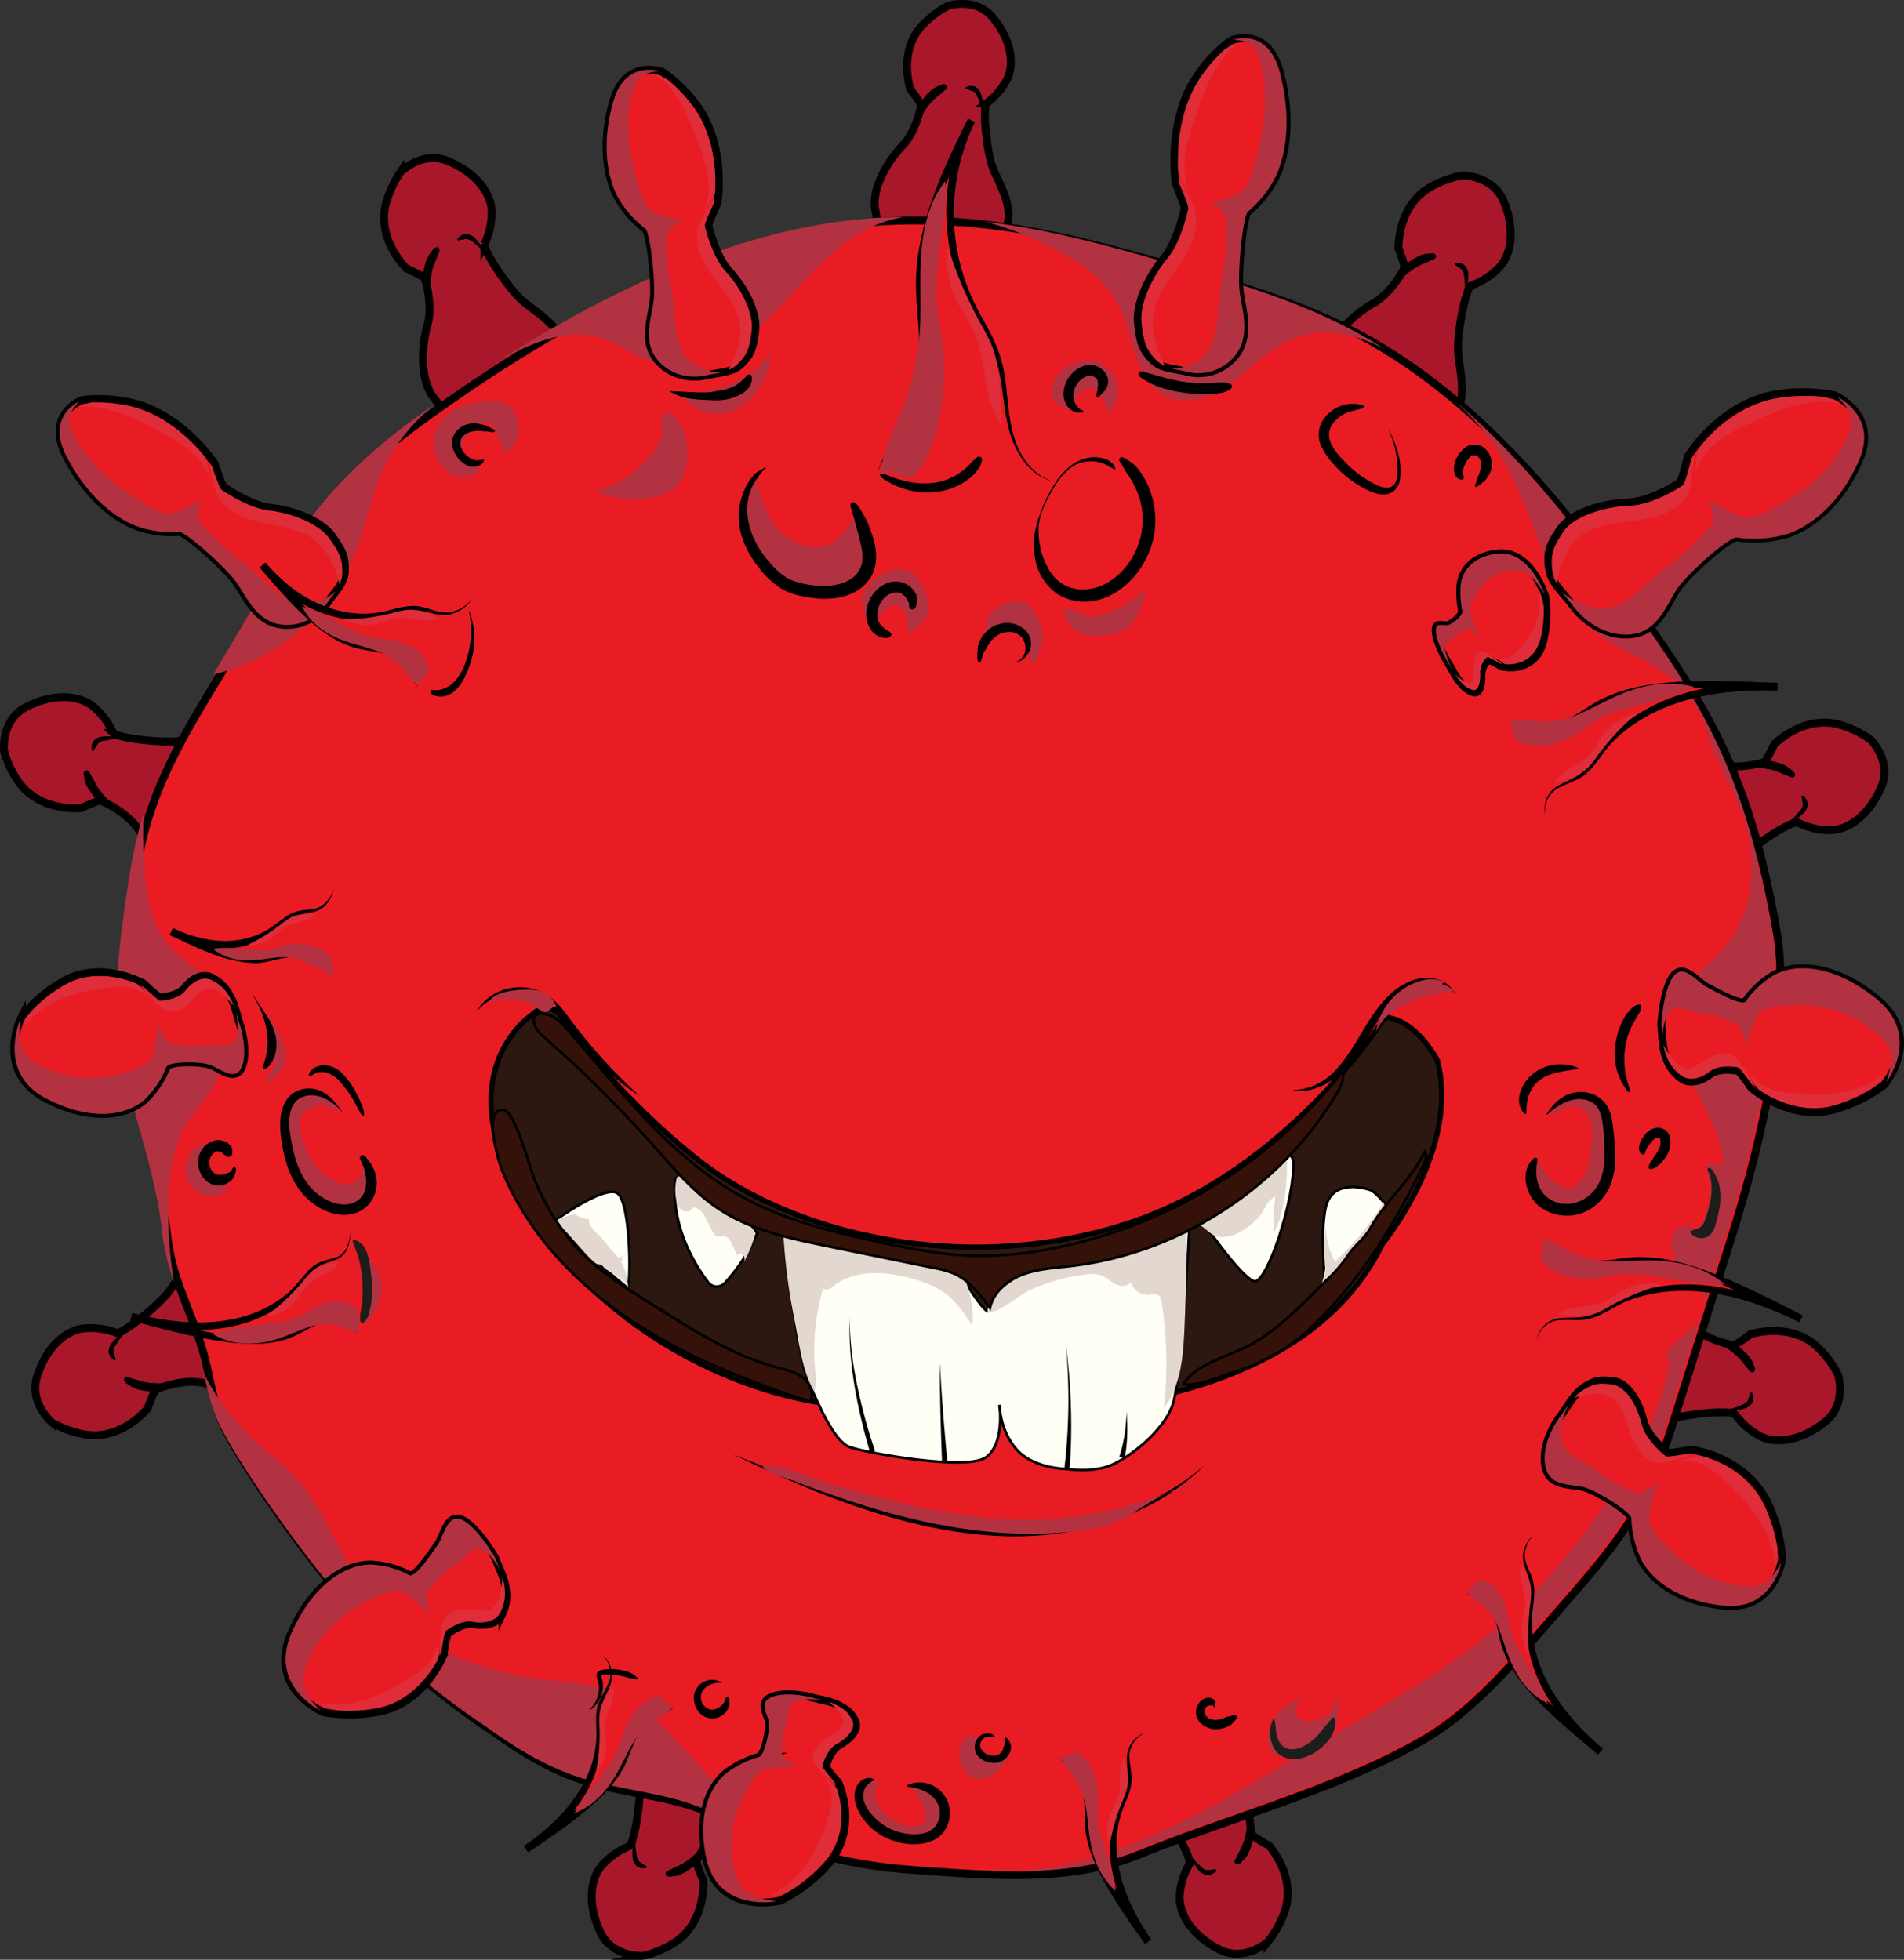 <svg xmlns="http://www.w3.org/2000/svg" viewBox="0 0 724.76 746.11"><rect x="0" y="0" width="724.76" height="746.11" fill="#333333" stroke="none"/><defs><style>.cls-1{isolation:isolate;}.cls-2{fill:#a8182a;}.cls-11,.cls-2,.cls-3,.cls-8,.cls-9{stroke:#000;stroke-miterlimit:10;}.cls-2,.cls-3{stroke-width:3px;}.cls-3,.cls-6{fill:#e91c24;}.cls-4{fill:#b23242;}.cls-10,.cls-4{mix-blend-mode:multiply;}.cls-5{fill:#e02d3a;mix-blend-mode:screen;}.cls-7{fill:#1d1d1b;}.cls-8{fill:#2c1811;stroke-width:2px;}.cls-9{fill:#fffff5;}.cls-10{fill:#e2d8cf;}.cls-11{fill:#341209;}</style></defs><g class="cls-1"><g id="Layer_13" data-name="Layer 13"><path d="M634.83,724.2" transform="translate(-195.15 -164.7)"/></g><g id="Layer_6" data-name="Layer 6"><path class="cls-2" d="M393.57,321s14.61-4.54,16.6-18.61c1.83-13-11.83-18.66-17.41-24.38-5.23-5.34-13.43-17.58-13.22-20.37a27.91,27.91,0,0,0,2.77-12.8c-.38-6.29-5.37-14.11-16.6-18.8-10-4.19-18.21,4.3-18.21,4.3a39.79,39.79,0,0,0-5.49,12.1c-1.94,7.49.38,16.54,7.85,24.46,0,0,5.34,2.37,6.95,3.68,0,0,3.3,9.81,1.06,17.86-2.31,8.28-2.82,20.63,2.11,27.29,5.31,7.16,7.71,8.67,13.91,10.16C380.33,327.41,385.48,323.78,393.57,321Z" transform="translate(-195.15 -164.7)"/><path d="M358.79,278a52.85,52.85,0,0,1,.73-9.48,23.34,23.34,0,0,1,1.42-4.48c.14-.32.3-.63.44-.95s.24-.89.43-1.32a3.9,3.9,0,0,0,.64-2.27,1,1,0,0,0-1.2-.68c-.85.14-1.36,1-1.87,1.66a9.75,9.75,0,0,0-1.48,2.27,20.15,20.15,0,0,0-1.54,5.21,15.58,15.58,0,0,0,0,5.32,13.88,13.88,0,0,0,.54,2.56,10.77,10.77,0,0,0,1.28,2.33.33.33,0,0,0,.62-.17Z" transform="translate(-195.15 -164.7)"/><path d="M380.77,262.43a25.26,25.26,0,0,0-4.42-6.63,5.7,5.7,0,0,0-3.43-2,4.1,4.1,0,0,0-3.61,1.85.33.33,0,0,0,.32.55c.58-.08,1.16-.18,1.73-.3a5.47,5.47,0,0,1,1.66-.19,6.32,6.32,0,0,1,2.81,1.65,21.54,21.54,0,0,1,4.8,5.1.08.08,0,0,0,.14-.08Z" transform="translate(-195.15 -164.7)"/><path class="cls-2" d="M295.6,474.14s6-14.07-3.42-24.7c-8.7-9.8-21.88-3.08-29.85-2.53-7.46.52-22.09-1.17-24.09-3.13a27.85,27.85,0,0,0-8-10.4c-5-3.79-14.22-5.05-25.06.46-9.68,4.92-8.53,16.66-8.53,16.66a39.51,39.51,0,0,0,5.66,12c4.45,6.34,12.85,10.43,23.72,9.87,0,0,5.27-2.53,7.31-2.9,0,0,9.61,3.84,14.29,10.76,4.81,7.13,13.88,15.52,22.16,16.07,8.89.6,11.59-.25,16.75-4C291.93,488.4,292.5,482.12,295.6,474.14Z" transform="translate(-195.15 -164.7)"/><path d="M240.37,472.83c-1-.88-1.94-1.77-3-2.63a26.73,26.73,0,0,1-2.77-2.86,23.68,23.68,0,0,1-2.36-3.1c-.33-.54-.63-1.1-.92-1.65a19.27,19.27,0,0,0-1-1.87,10.27,10.27,0,0,1-.9-1.62c-.32-.72-.91-1.5-1.8-1s-.61,1.28-.5,2c.05.34.11.69.18,1s0,.68.14,1a13.67,13.67,0,0,0,2,3.84,22.5,22.5,0,0,0,2.63,3.28,16.64,16.64,0,0,0,3.74,2.77,10.21,10.21,0,0,0,4.27,1.36.34.34,0,0,0,.23-.57Z" transform="translate(-195.15 -164.7)"/><path d="M242.72,446a22.14,22.14,0,0,0-8.93-.81A4.67,4.67,0,0,0,230.6,447a4.41,4.41,0,0,0-.43,3.45.34.34,0,0,0,.61.08c.51-.81,1-1.64,1.47-2.46a3.52,3.52,0,0,1,2.57-1.34,24,24,0,0,1,7.88-.56.08.08,0,0,0,0-.15Z" transform="translate(-195.15 -164.7)"/><path class="cls-2" d="M301.59,652.78s-5.77-14.17-20-14.95c-13.08-.72-17.58,13.37-22.8,19.43-4.88,5.66-16.38,14.87-19.18,14.91a27.82,27.82,0,0,0-13-1.67c-6.23.91-13.59,6.55-17.31,18.14-3.31,10.33,5.84,17.78,5.84,17.78a39.8,39.8,0,0,0,12.52,4.43c7.63,1.3,16.45-1.79,23.7-9.91,0,0,1.91-5.52,3.08-7.23,0,0,9.49-4.13,17.71-2.58,8.44,1.59,20.79,1,27-4.44,6.68-5.9,8-8.41,8.94-14.72C309.14,665.42,305.08,660.6,301.59,652.78Z" transform="translate(-195.15 -164.7)"/><path d="M261.79,691.1a58.32,58.32,0,0,1-9.53.09,23.26,23.26,0,0,1-4.53-1c-.77-.24-1.52-.42-2.29-.65s-1.5-.71-2.34-.5a1,1,0,0,0-.69,1.21c.24.87,1.12,1.31,1.82,1.79a10.82,10.82,0,0,0,2.47,1.31,20.38,20.38,0,0,0,5.41,1.08,16.64,16.64,0,0,0,5.26-.47,11.08,11.08,0,0,0,4.66-2.26.33.33,0,0,0-.24-.56Z" transform="translate(-195.15 -164.7)"/><path d="M244.36,670.52a23.47,23.47,0,0,0-6.37,5.14,5.46,5.46,0,0,0-1.52,3.62,4.29,4.29,0,0,0,2.2,3.28.34.34,0,0,0,.49-.38,22,22,0,0,1-.78-3.18c-.08-1.11.78-2.13,1.34-3a21.51,21.51,0,0,1,4.74-5.33c.07-.06,0-.17-.1-.13Z" transform="translate(-195.15 -164.7)"/><path class="cls-2" d="M467.09,811.27s-13.85-6.49-24.8,2.56c-10.1,8.35-3.84,21.76-3.57,29.75.26,7.46-1.94,22-4,24a27.83,27.83,0,0,0-10.68,7.59c-3.95,4.89-5.54,14-.41,25.07,4.58,9.84,16.35,9.1,16.35,9.1a39.63,39.63,0,0,0,12.21-5.24c6.49-4.23,10.87-12.47,10.69-23.36,0,0-2.35-5.35-2.64-7.4,0,0,4.16-9.47,11.25-13.91,7.29-4.56,16-13.33,16.83-21.58.91-8.87.15-11.6-3.42-16.88C481.22,815.44,475,814.65,467.09,811.27Z" transform="translate(-195.15 -164.7)"/><path d="M463.85,866.43c-.93,1-1.87,1.91-2.78,2.9a26.78,26.78,0,0,1-2.9,2.63,24.83,24.83,0,0,1-3.22,2.26c-.54.3-1.09.58-1.64.85s-1.32.5-1.88.84a8.92,8.92,0,0,1-1.59.84c-.76.3-1.66.88-1.15,1.83.37.71,1.12.64,1.79.56.37,0,.74-.09,1.1-.15s.74,0,1.1-.11a13.62,13.62,0,0,0,3.84-1.75,23.86,23.86,0,0,0,3.4-2.51,17,17,0,0,0,2.94-3.64,10.16,10.16,0,0,0,1.54-4.22c.05-.31-.3-.59-.55-.33Z" transform="translate(-195.15 -164.7)"/><path d="M437.09,863.14a21.81,21.81,0,0,0-1.13,8.73,4.71,4.71,0,0,0,1.66,3.38,4.4,4.4,0,0,0,3.47.58c.31-.05.29-.46.08-.6-.81-.56-1.66-1-2.46-1.6a3.85,3.85,0,0,1-1.21-2.72,23.61,23.61,0,0,1-.26-7.73.08.08,0,0,0-.15,0Z" transform="translate(-195.15 -164.7)"/><path class="cls-2" d="M639.2,809.94s-14.93,3.33-18.06,17.19c-2.89,12.78,10.26,19.56,15.35,25.72,4.77,5.75,11.94,18.62,11.51,21.39a27.89,27.89,0,0,0-3.81,12.53c-.14,6.29,4.2,14.5,15,20.09,9.64,5,18.51-2.8,18.51-2.8a39.59,39.59,0,0,0,6.46-11.6c2.54-7.31,1-16.52-5.83-25,0,0-5.13-2.81-6.62-4.25,0,0-2.49-10,.41-17.88,3-8.07,4.5-20.33.12-27.37-4.7-7.57-7-9.27-13-11.27C652.93,804.6,647.49,807.8,639.2,809.94Z" transform="translate(-195.15 -164.7)"/><path d="M670.35,855.61a54.43,54.43,0,0,1-1.5,9.34,22.88,22.88,0,0,1-1.72,4.23,21.73,21.73,0,0,0-1,2.07c-.29.77-1.06,1.43-1,2.3a1,1,0,0,0,1,1c.94-.06,1.52-.8,2.13-1.46a10.06,10.06,0,0,0,1-1,12.52,12.52,0,0,0,.68-1.1,20.38,20.38,0,0,0,2-5.17,14.17,14.17,0,0,0-1-10.36.34.34,0,0,0-.62.16Z" transform="translate(-195.15 -164.7)"/><path d="M647.16,869.31a25.78,25.78,0,0,0,3.87,7,5.67,5.67,0,0,0,3.25,2.24,4.19,4.19,0,0,0,3.78-1.57.34.34,0,0,0-.23-.57c-.57,0-1.15.08-1.71.16a6.77,6.77,0,0,1-1.68.08c-1.07-.15-1.93-1.16-2.69-1.84a21.79,21.79,0,0,1-4.44-5.54c0-.07-.18,0-.15.06Z" transform="translate(-195.15 -164.7)"/><path class="cls-2" d="M793.15,685s-3,15,8.39,23.48c10.51,7.83,22-1.44,29.74-3.6,7.19-2,21.86-3.36,24.22-1.84a27.8,27.8,0,0,0,9.91,8.56c5.69,2.68,15,2,24.44-5.56,8.48-6.78,4.95-18,4.95-18a39.56,39.56,0,0,0-8-10.62c-5.65-5.29-14.71-7.59-25.24-4.82,0,0-4.64,3.55-6.56,4.32,0,0-10.19-1.79-16.18-7.62-6.17-6-16.76-12.36-25-11.22-8.82,1.23-11.3,2.61-15.58,7.34C793.84,670.32,794.56,676.58,793.15,685Z" transform="translate(-195.15 -164.7)"/><path d="M847.51,675.07c1.16.67,2.3,1.36,3.48,2a24,24,0,0,1,3.1,2.09,25.06,25.06,0,0,1,3.11,2.71c.42.45.82.92,1.22,1.39s.79,1.17,1.26,1.62a8.52,8.52,0,0,1,1.19,1.35c.47.66,1.26,1.38,2,.65.59-.54.34-1.26.1-1.9q-.19-.51-.42-1c-.14-.35-.2-.71-.37-1a13.52,13.52,0,0,0-2.62-3.31,23.92,23.92,0,0,0-3.24-2.7,16.91,16.91,0,0,0-4.24-2,10.22,10.22,0,0,0-4.46-.49.33.33,0,0,0-.16.62Z" transform="translate(-195.15 -164.7)"/><path d="M850.67,701.84a22.05,22.05,0,0,0,8.62-.93,4.84,4.84,0,0,0,2.94-2.29,4.38,4.38,0,0,0-.19-3.69c-.13-.29-.52-.16-.61.08s-.13.48-.22.71a4.17,4.17,0,0,0-.23.55c-.16.51-.32,1-.51,1.52-.38,1-1.44,1.4-2.34,1.8a23.46,23.46,0,0,1-7.46,2.09.08.08,0,0,0,0,.16Z" transform="translate(-195.15 -164.7)"/><path class="cls-2" d="M815.75,490.74s4.29,14.68,18.32,16.92c12.94,2,18.86-11.5,24.68-17,5.43-5.13,17.81-13.11,20.6-12.86a28,28,0,0,0,12.75,3c6.29-.27,14.2-5.13,19.08-16.27,4.36-9.94-4-18.28-4-18.28a39.64,39.64,0,0,0-12-5.7c-7.46-2.07-16.55.09-24.6,7.43,0,0-2.46,5.3-3.8,6.88,0,0-9.86,3.13-17.88.75-8.24-2.45-20.57-3.18-27.32,1.64-7.25,5.18-8.8,7.55-10.4,13.73C809.54,477.39,813.08,482.6,815.75,490.74Z" transform="translate(-195.15 -164.7)"/><path d="M859.3,456.71a52.85,52.85,0,0,1,9.48.9,22.78,22.78,0,0,1,4.4,1.48c.73.33,1.44.58,2.18.87s1.44.88,2.39.73a1,1,0,0,0,.68-1.21c-.12-.83-1-1.36-1.62-1.87a9.71,9.71,0,0,0-2.22-1.52,20.08,20.08,0,0,0-5.24-1.64,14.16,14.16,0,0,0-10.22,1.64.34.34,0,0,0,.17.62Z" transform="translate(-195.15 -164.7)"/><path d="M874.5,479a25.36,25.36,0,0,0,6.73-4.32,5.79,5.79,0,0,0,2-3.24,4.11,4.11,0,0,0-1.77-3.79c-.19-.16-.61-.08-.57.23s.12.57.15.85,0,.47.08.7a7.45,7.45,0,0,1,.23,1.76c0,1.08-1,2-1.59,2.79a21.83,21.83,0,0,1-5.31,4.88.08.08,0,0,0,.08.14Z" transform="translate(-195.15 -164.7)"/><path class="cls-2" d="M720.45,328.32s13.58,7.06,24.89-1.54c10.43-7.93,4.73-21.58,4.79-29.57,0-7.47,2.83-21.94,4.94-23.78a27.92,27.92,0,0,0,11-7.15c4.16-4.73,6.11-13.8,1.44-25-4.17-10-16-9.76-16-9.76a39.75,39.75,0,0,0-12.41,4.73c-6.65,4-11.37,12-11.63,22.91,0,0,2.12,5.44,2.33,7.5,0,0-4.55,9.29-11.81,13.44-7.47,4.26-16.52,12.67-17.7,20.87-1.27,8.82-.63,11.58,2.73,17C706.51,323.58,712.73,324.63,720.45,328.32Z" transform="translate(-195.15 -164.7)"/><path d="M726,273.33c1-.92,1.93-1.8,2.87-2.75a26.38,26.38,0,0,1,3-2.49,23.43,23.43,0,0,1,3.4-2.19c.57-.29,1.15-.55,1.74-.81a12,12,0,0,0,1.95-.83c.84-.55,3.52-.89,2.68-2.47-.35-.67-1.07-.66-1.73-.61l-1,.1c-.42.06-.79,0-1.19.08a12.67,12.67,0,0,0-4,1.63,23.22,23.22,0,0,0-3.49,2.4,16.41,16.41,0,0,0-3,3.46,10.16,10.16,0,0,0-1.71,4.16.33.33,0,0,0,.55.32Z" transform="translate(-195.15 -164.7)"/><path d="M752.55,277.73a21.91,21.91,0,0,0,1.5-8.61,4.85,4.85,0,0,0-1.39-3.4,4.36,4.36,0,0,0-3.51-.85.34.34,0,0,0-.17.62c.79.59,1.65,1.09,2.42,1.71a4,4,0,0,1,1.07,2.78,23.2,23.2,0,0,1-.07,7.71.08.08,0,0,0,.15,0Z" transform="translate(-195.15 -164.7)"/><path class="cls-2" d="M554,263.31s14.24,2.74,22.19-8.13c7.34-10-1.53-20.89-3.65-28.17-2-6.8-3.35-20.7-1.93-22.94a26.47,26.47,0,0,0,8-9.46c2.5-5.42,1.82-14.19-5.46-23.13-6.5-8-17.15-4.55-17.15-4.55a37.64,37.64,0,0,0-10,7.65c-5,5.4-7.08,14-4.37,24,0,0,3.4,4.37,4.15,6.19,0,0-1.62,9.67-7.1,15.4-5.63,5.89-11.58,16-10.44,23.75,1.24,8.36,2.57,10.69,7.08,14.71C540.06,262.77,546,262,554,263.31Z" transform="translate(-195.15 -164.7)"/><path d="M544.16,211.87c.37-.62.78-1.22,1.16-1.85s.62-1.21,1-1.79a30.88,30.88,0,0,1,2.42-3.48,21.58,21.58,0,0,1,3-3.09c.55-.47,1.18-.83,1.68-1.35a6.76,6.76,0,0,1,.7-.72c.28-.23.58-.45.88-.66a1.25,1.25,0,0,0,.54-1.33,1.19,1.19,0,0,0-.3-.52,1.17,1.17,0,0,0-1.15-.3c-.72.25-1.44.58-2.15.81a7.85,7.85,0,0,0-2.34,1.5,19.9,19.9,0,0,0-3.35,3.63,15.74,15.74,0,0,0-2.19,4.35,9.65,9.65,0,0,0-.51,4.64.34.34,0,0,0,.62.16Z" transform="translate(-195.15 -164.7)"/><path d="M569.49,208.66a21,21,0,0,0-.9-8.18,4.7,4.7,0,0,0-2.21-2.8,4.06,4.06,0,0,0-3.53.24c-.29.13-.16.51.08.6s.44.14.67.22.1,0,0,0l.15.11a2.26,2.26,0,0,0,.33.13q.74.21,1.44.48c1,.34,1.32,1.32,1.71,2.17a22.24,22.24,0,0,1,2.08,7,.08.08,0,1,0,.15,0Z" transform="translate(-195.15 -164.7)"/></g><g id="Layer_1" data-name="Layer 1"><path class="cls-3" d="M270.73,673.88c-4.62-13.56-10.36-24-12-39.4-2-18.8-8.87-38-13.38-56.8-4.93-20.65-4.34-39.58-1.55-60.43,1.87-13.93,3.75-27.93,7.92-41.35,5.81-18.68,15.89-35.7,26.1-52.38,27.39-44.72,36-68.36,78.49-99.12,52.58-38.09,117.78-74.51,182.69-75.72,41.45-.77,76.38,9.69,116.48,21.51,18.49,5.45,36.91,11.52,54.07,20.32,45.53,23.34,79.31,64.25,108.83,106,27.12,38.39,42.81,63.44,53.13,123.3,5.31,30.81-5.6,78.86-16.93,114.86l-21,66.73c-3.32,10.56-6.67,21.17-11.6,31.08-8.09,16.25-20.18,30.1-32.14,43.76C773.45,795,757.65,815.34,736,827.66c-32.58,18.57-72.89,29.13-107.11,43.07-26.41,10.75-56.55,8-84.94,6-29.57-2-50.17-8.84-76.7-21.06-15-6.91-30.67-7.63-46.37-12C406.77,839.8,394,832,382.11,823.38c0,0-31.09-19.9-53.4-46.46s-41.43-55.24-47.8-68c-5-9.9-5.59-20-8.64-30.24C271.77,677,271.26,675.44,270.73,673.88Z" transform="translate(-195.15 -164.7)"/><path class="cls-4" d="M538.94,247.32a51.53,51.53,0,0,0-12.83,4.14c-15.43,7.37-25.77,22-38,34s-29.55,22.05-45.75,16.58c-6.42-2.16-11.91-6.57-18.36-8.63-13-4.16-26.94,2-38.86,8.65l-.93.52c46.41-29.74,99.69-54.28,152.77-55.26Z" transform="translate(-195.15 -164.7)"/><path class="cls-4" d="M722.51,297.7c-11.69-6.08-24.31-8.8-36.1-3.67-8.35,3.63-14.63,10.68-21.94,16.11s-17.16,9.3-25.41,5.45c-12.34-5.78-12.12-23.14-18.43-35.22-5.28-10.08-15.47-16.55-25.62-21.68a125.46,125.46,0,0,0-25.1-9.64c28.12,3.37,54.49,11.23,83.59,19.8,18.49,5.46,36.91,11.52,54.07,20.32Q715.27,293.12,722.51,297.7Z" transform="translate(-195.15 -164.7)"/><path class="cls-4" d="M852.6,633.38,844.22,660c-.75-5.34-6.09-9.17-9.75-13.44-4-4.64-4.6-14,1.44-14.95-1.2,2.71,4.21,2.55,6,.17a23.65,23.65,0,0,0,2.6-23.1c2.23-2,6.21.09,6.61,2.83,0,.47-.07,1-.13,1.43a3,3,0,0,0,.13-1.43c1.51-23.27-26.59-44.87-17-66.3,3.66-8.16,11.91-13.13,17.67-20,9.49-11.25,11.69-27.29,9-41.77s-11.46-25.24-15.56-39.38a43.49,43.49,0,0,0-15.43-22.4c-7.7-5.81-17.15-8.91-24.93-14.62-22.68-16.65-25-49.57-40.87-72.77a106,106,0,0,0-15.78-17.57c26.23,22.31,48.17,50.21,68.16,78.51,27.12,38.39,42.81,63.43,53.13,123.3C874.84,549.33,863.93,597.38,852.6,633.38Z" transform="translate(-195.15 -164.7)"/><path class="cls-4" d="M841.76,667.79l-10.18,32.32c-3.32,10.56-6.67,21.17-11.6,31.07-8.09,16.25-20.18,30.11-32.14,43.77C771.45,793.66,755.65,814,734,826.33c-32.58,18.57-72.89,29.13-107.11,43.06-14.68,6-30.51,7.77-46.55,7.85q3.76-.18,7.53-.58c34-3.66,64.66-21.53,94.11-39l33.86-20.07c14.32-8.49,28.68-17,41.79-27.27C777,775.17,793.4,756.41,807.16,736c10.9-16.14,20.38-33.78,23.42-53,.16-1-.93-1.82-1.51-2C831.6,675.62,838.12,672.3,841.76,667.79Z" transform="translate(-195.15 -164.7)"/><path class="cls-4" d="M509.5,870.58c-14.73-3.58-28.42-8.94-44.22-16.22-15-6.9-30.66-7.63-46.36-12-14.15-3.92-26.92-11.72-38.81-20.33,0,0-31.09-19.9-53.4-46.46s-41.43-55.24-47.8-68c-3.26-6.52-4.65-13.13-6.1-19.81a90.65,90.65,0,0,0,18.45,24.62c5.28,5,11.2,9.22,16.12,14.54,12.72,13.75,17.65,33.21,29.83,47.44,12.53,14.63,31.38,22.2,50,27.14s42.81,1.59,55.88,15.75l13,14c12.73,13.79,26,27.95,43.13,35.56A78.37,78.37,0,0,0,509.5,870.58Z" transform="translate(-195.15 -164.7)"/><path class="cls-4" d="M274.75,580.81c-2.77,4.13-6.26,7.74-8.84,12-4.85,8-6.08,17.67-6.5,27a153.55,153.55,0,0,0,2,33.06,84.42,84.42,0,0,1-4.64-19.74c-2-18.81-8.87-38-13.38-56.8-4.93-20.65-4.34-39.58-1.55-60.43,1.87-13.93,3.75-27.94,7.92-41.36l.12-.38a118.88,118.88,0,0,0,0,15.45c.57,13,1.68,27.3,10.82,36.57,3.19,3.25,7.17,5.62,10.48,8.74C283.28,546.37,284,567,274.75,580.81Z" transform="translate(-195.15 -164.7)"/><path class="cls-4" d="M360.64,318.54c-7.38,6.24-13.76,13.45-18.18,22-5.94,11.55-7.87,24.74-12.92,36.7a76.52,76.52,0,0,1-52.84,44.11l-.35,0c27-44.19,35.77-67.72,78-98.3C356.41,321.55,358.51,320.05,360.64,318.54Z" transform="translate(-195.15 -164.7)"/><path class="cls-3" d="M463.74,307.66s-10.09,2.66-17.53-5.05-2.48-17.82-2.12-25-1.33-23.1-3.19-25.76a39.24,39.24,0,0,1-10.35-11.68c-4.25-7.44-6.64-21-1.86-37.18s18.59-10.89,18.59-10.89a52.68,52.68,0,0,1,13.27,13c6.38,8.76,9.56,22.31,7.71,36.91,0,0-2.93,6.11-3.46,8.5,0,0,2.53,11.54,8,17.53s10.68,15.41,9.83,22.57-1.84,9.12-5.2,12.53S469.58,306.33,463.74,307.66Z" transform="translate(-195.15 -164.7)"/><path class="cls-4" d="M469.76,306.55c-1.82.33-3.82.61-6,1.11,0,0-10.09,2.65-17.53-5.05s-2.48-17.82-2.12-25-1.33-23.1-3.19-25.76a39.46,39.46,0,0,1-10.36-11.69c-4.24-7.43-6.63-21-1.85-37.17,4-13.53,14.28-12.06,17.56-11.2-7.28.7-9.41,2.34-11.27,12.56s.14,20.7,3.12,30.61a30.47,30.47,0,0,0,3.66,8.53c1.75,2.57,10,4.42,13,5-1.79.79-5.81,4.27-5.78,6.22.1,7.57,0,12,1.78,20.89,1.87,9.37.22,21.83,8,27.35A19.37,19.37,0,0,0,469.76,306.55Z" transform="translate(-195.15 -164.7)"/><path class="cls-5" d="M481.26,290.66c-.85,7.16-1.84,9.12-5.19,12.53a10,10,0,0,1-3.69,2.35c2.88-5,5.17-11.59,4.48-17.18-.84-6.92-5.81-12.5-10-18.09S459,257.65,461.08,251c1.05-3.31,4.13-7.56,6-10.65-.06.58-.12,1.15-.2,1.73,0,0-2.92,6.1-3.45,8.49,0,0,2.52,11.54,8,17.53S482.11,283.5,481.26,290.66Z" transform="translate(-195.15 -164.7)"/><path class="cls-5" d="M467.32,238.3h0c-1.52,2.42-3.39,5.54-4.89,7.92,2.38-4.09,2.88-9.06,2.29-13.75a62.76,62.76,0,0,0-3.85-13.63c-3.56-9.67-7.74-19.89-16.27-25.68a17.08,17.08,0,0,1,4.9,2h0a57.45,57.45,0,0,1,9.71,10.37C465,213.42,468.15,225.28,467.32,238.3Z" transform="translate(-195.15 -164.7)"/><path class="cls-3" d="M746,416.46s-3.48-5.74-4.26-10.47c-.84-5,2.74-2.88,4.44-3.29s5.5-3.43,5.55-5.17a35.75,35.75,0,0,1-.67-10c.55-5.14,4.29-11,14.11-12.09,13-1.38,18.28,16.7,18.28,16.7a47.55,47.55,0,0,1-1,17.18c-2,7.24-8,10.59-15.75,9.1a43.68,43.68,0,0,0-4.83-2.61,7.68,7.68,0,0,0-2.84,6.19c.13,3.69-.83,7.05-3.12,6.2s-2.94-1.47-4.8-3.61S748.07,419.89,746,416.46Z" transform="translate(-195.15 -164.7)"/><path class="cls-4" d="M748.08,420c-.62-1.07-1.28-2.25-2-3.53,0,0-3.48-5.74-4.27-10.47-.83-5,2.75-2.88,4.45-3.29s5.5-3.43,5.55-5.17a35.75,35.75,0,0,1-.67-10c.55-5.14,4.29-11,14.11-12.09,10.58-1.12,16.3,11.34,17.84,15.42-5.27-8.16-7.75-10-15-8.54-6.07,1.22-9.57,5.71-11.95,10.29a10.71,10.71,0,0,0-1.36,4.38c-.11,1.74,2.68,8.38,3.74,10.82-1-1.33-3.78-4.09-4.38-3.87-2.19.78-3.45,1.1-5.11,3s-4.78,1.55-3.5,6.46A34.13,34.13,0,0,0,748.08,420Z" transform="translate(-195.15 -164.7)"/><path class="cls-5" d="M755.52,427.35c-2.12-.76-2.92-1.43-4.77-3.56a19.71,19.71,0,0,1-1.66-2.24c2,1.79,4.35,3.32,5.57,3,1.6-.43,1.44-3.78,1.56-6.74.13-3.12.91-6.16,4-4.89,1.65.68,4.63,3,6.75,4.54l-.81-.13a42.5,42.5,0,0,0-4.79-2.55,7.91,7.91,0,0,0-2.79,6.28C758.74,424.76,757.8,428.16,755.52,427.35Z" transform="translate(-195.15 -164.7)"/><path class="cls-5" d="M768,417.57h0c-1.73-1.23-3.83-2.68-5.4-3.81,2.65,1.8,5,2.06,6.82,1.37s3.42-2.46,4.94-4.32c3.68-4.49,7.95-10.47,6.65-21.47a29.37,29.37,0,0,1,1.76,6.12h0a45,45,0,0,1-1.24,12.47C779.72,414.58,774.63,418.06,768,417.57Z" transform="translate(-195.15 -164.7)"/><path class="cls-3" d="M286.54,555s3,9.17.87,15.38c-2.4,6.94-8.66.75-12.72-.4-4.26-1.2-14.38-1.2-16.07.71a35.23,35.23,0,0,1-8.18,12.47c-6.29,5.82-19.66,9.08-37.62-.2-20.22-10.46-9.33-31.35-9.33-31.35A56.22,56.22,0,0,1,219.75,538c8.55-4.6,19.61-4.17,30.16,1.23a66.76,66.76,0,0,0,5.87,5.2s6.94-.08,9.83-3.77c2.59-3.32,6.81-5.67,10.34-3.62a15,15,0,0,1,6.4,6.24C284.36,546.44,285,550,286.54,555Z" transform="translate(-195.15 -164.7)"/><path class="cls-4" d="M285,549.87c.45,1.53.9,3.23,1.5,5.14,0,0,3,9.17.87,15.38-2.4,6.94-8.66.75-12.72-.4-4.26-1.2-14.38-1.2-16.07.71a35.23,35.23,0,0,1-8.18,12.47c-6.29,5.82-19.66,9.08-37.62-.2-16.71-8.65-11.82-25.26-9.95-30-.93,11.25.63,15,12.66,19.64,11,4.24,21.5,2.49,30.23-.44a16.16,16.16,0,0,0,6.64-3.63c1.81-1.8,2.55-11.06,2.75-14.28.68,2.08,3.4,7.08,4.71,7.35,4.93,1,7.7,1.71,12.71,1.05s11.48,2.48,12.73-4A23.85,23.85,0,0,0,285,549.87Z" transform="translate(-195.15 -164.7)"/><path class="cls-5" d="M276.12,538.06a14.85,14.85,0,0,1,6.44,6.25,18.23,18.23,0,0,1,1.61,3.29c-2.65-3.09-6-6-8.56-6.5-3.3-.6-5.58,2.54-8.14,5.21-2.75,2.87-6.68,5.25-11.14,1.89-2.28-1.72-5.34-5.7-7.55-8.27.4.19.8.38,1.2.59a64.39,64.39,0,0,0,5.89,5.21s7-.15,9.88-3.92C268.35,538.43,272.59,536,276.12,538.06Z" transform="translate(-195.15 -164.7)"/><path class="cls-5" d="M247.34,539.27h0c1.76,2.06,4,4.61,5.71,6.61a16.24,16.24,0,0,0-9.89-5.37c-3.57-.51-7.18.1-10.93.79-9,1.62-19.83,4.12-28.13,14.47a26.38,26.38,0,0,1,3.37-6.52h0a56.12,56.12,0,0,1,12.44-9.6C227.75,535.33,237.67,535.21,247.34,539.27Z" transform="translate(-195.15 -164.7)"/><path class="cls-3" d="M827.5,554.78s.65-12.22,4.17-17.78c3.94-6.22,9.07,1.33,13,3.4,4.13,2.19,12.75,7.13,14.89,5.66a34.54,34.54,0,0,1,11.08-10.25c7.71-4.2,22.17-4.21,38.67,9.13,18.59,15,2.94,32.87,2.94,32.87a57.29,57.29,0,0,1-19.63,9.47c-9.77,2.47-21.06-.57-30.78-8.36a69.36,69.36,0,0,0-4.93-6.48s-7.16-1.57-10.92,1.36c-3.37,2.62-8.22,3.92-11.41,1.08a15.8,15.8,0,0,1-5.27-7.63C827.92,563.67,828,560.08,827.5,554.78Z" transform="translate(-195.15 -164.7)"/><path class="cls-4" d="M828,560.17c-.14-1.61-.25-3.38-.45-5.39,0,0,.65-12.22,4.17-17.78,3.94-6.22,9.07,1.33,13,3.4,4.13,2.19,12.76,7.13,14.89,5.66a34.54,34.54,0,0,1,11.08-10.25c7.71-4.2,22.17-4.21,38.67,9.13,15.37,12.43,6.81,27.51,3.88,31.65,3.35-10.78,2.55-14.82-8.85-22.21-10.41-6.75-21.61-7.55-31.22-6.75a17.3,17.3,0,0,0-7.6,2c-2.24,1.33-5,10.21-5.86,13.32-.26-2.2-2-7.73-3.29-8.31-4.86-2.14-7.56-3.5-12.86-4-5.14-.53-11.29-5.16-14,.92A22.71,22.71,0,0,0,828,560.17Z" transform="translate(-195.15 -164.7)"/><path class="cls-5" d="M834.62,573.83a15.62,15.62,0,0,1-5.3-7.64,18.05,18.05,0,0,1-1-3.6c2.07,3.65,4.9,7.33,7.43,8.39,3.27,1.37,6.28-1.16,9.48-3.17,3.45-2.15,8-3.54,11.87.8,2,2.22,4.29,6.84,6,9.88-.37-.28-.74-.56-1.11-.86a69,69,0,0,0-5-6.49s-7.21-1.52-11,1.48C842.7,575.31,837.82,576.67,834.62,573.83Z" transform="translate(-195.15 -164.7)"/><path class="cls-5" d="M864.5,579.48h0c-1.37-2.43-3.14-5.46-4.47-7.82a17.77,17.77,0,0,0,9,7.6c3.58,1.35,7.41,1.6,11.42,1.83,9.57.53,21.29.67,32-7.48a25.41,25.41,0,0,1-4.86,5.57h0a57.91,57.91,0,0,1-14.85,6.43C883.82,588,873.59,585.74,864.5,579.48Z" transform="translate(-195.15 -164.7)"/><path class="cls-3" d="M383.62,757.76s-6.12-10.6-11.78-14c-6.32-3.76-7.48,5.29-10,8.93-2.7,3.82-8.15,12.13-10.72,11.79a34.35,34.35,0,0,0-14.51-4.12c-8.78-.26-21.68,6.28-30.35,25.66-9.76,21.82,12.27,30.64,12.27,30.64a57.48,57.48,0,0,0,21.79-.46c9.84-2.23,18.52-10,23.66-21.4a68.15,68.15,0,0,1,1.46-8s5.67-4.65,10.35-3.74c4.19.82,9.1-.22,10.66-4.2a15.75,15.75,0,0,0,1.24-9.19C387.27,765.88,385.53,762.73,383.62,757.76Z" transform="translate(-195.15 -164.7)"/><path class="cls-4" d="M385.65,762.77c-.61-1.5-1.31-3.12-2-5,0,0-6.12-10.6-11.78-14-6.32-3.76-7.48,5.29-10,8.93-2.7,3.82-8.15,12.13-10.72,11.79a34.35,34.35,0,0,0-14.51-4.12c-8.78-.26-21.68,6.28-30.35,25.66-8.07,18,6.4,27.61,10.88,30-7.87-8.1-9-12.06-2.17-23.81,6.22-10.74,15.84-16.52,24.77-20.16a17.33,17.33,0,0,1,7.67-1.69c2.61.17,9.06,6.86,11.27,9.22-.77-2.08-1.73-7.8-.84-8.9,3.37-4.11,5.15-6.54,9.63-9.43s7.73-9.71,12.87-5.5A22.89,22.89,0,0,1,385.65,762.77Z" transform="translate(-195.15 -164.7)"/><path class="cls-5" d="M385.9,778a15.65,15.65,0,0,0,1.26-9.21,18.71,18.71,0,0,0-.77-3.64c-.2,4.19-1.05,8.75-2.82,10.84-2.3,2.7-6.13,1.81-9.9,1.48-4-.36-8.73.45-10.22,6.09-.75,2.87-.72,8-.89,11.53.21-.42.41-.84.61-1.27a69.3,69.3,0,0,1,1.47-8s5.75-4.62,10.48-3.66C379.37,783,384.33,782,385.9,778Z" transform="translate(-195.15 -164.7)"/><path class="cls-5" d="M361.82,796.55h0c.12-2.79.33-6.29.44-9a17.67,17.67,0,0,1-4.61,10.86c-2.57,2.83-5.88,4.79-9.35,6.81-8.29,4.81-18.67,10.25-31.94,7.84a25.41,25.41,0,0,0,6.85,2.77h0a58,58,0,0,0,16.15-1C348.45,812.88,356.55,806.25,361.82,796.55Z" transform="translate(-195.15 -164.7)"/><path class="cls-3" d="M319.49,394.58s-5.58,8.85-16.47,8-14.34-12-19.08-17.72S266.76,368,263.52,367.21a40.37,40.37,0,0,1-15.84-2c-8.35-2.84-19.61-11.62-27.45-27.27s6.09-20.9,6.09-20.9a53.39,53.39,0,0,1,18.92,1c10.85,2.42,22.7,10.66,31.58,23.12,0,0,2.12,6.65,3.41,8.85,0,0,9.95,7.14,18.17,8.07,8,.89,18.69,4.61,23.09,10.68s5,8.24,4.94,13.11S322.87,389.62,319.49,394.58Z" transform="translate(-195.15 -164.7)"/><path class="cls-4" d="M323.16,389.68c-1.12,1.48-2.4,3-3.67,4.9,0,0-5.58,8.85-16.47,8s-14.34-12-19.08-17.72S266.76,368,263.52,367.21a40.37,40.37,0,0,1-15.84-2c-8.35-2.84-19.61-11.62-27.45-27.27-6.54-13.07,2.09-18.88,5.11-20.45-4.88,5.45-5.3,8.15.49,17.25s14.62,15.78,23.77,21.38a32.48,32.48,0,0,0,8.69,4.07c3.09.8,10.46-3.34,13.13-4.93-.76,1.82-1.28,7.2.1,8.67,5.39,5.75,8.42,9.21,16,14.83,7.95,5.92,15.47,16.59,25.1,15.57A18.93,18.93,0,0,0,323.16,389.68Z" transform="translate(-195.15 -164.7)"/><path class="cls-5" d="M320.5,369.72c4.4,6.07,5,8.24,4.95,13.11a10,10,0,0,1-1.06,4.3c-1.36-5.76-4.32-12.38-8.75-16.2-5.48-4.74-13.06-5.67-20.06-7.14s-14.68-4.36-17.8-10.88c-1.55-3.25-2.25-8.59-3-12.25.36.48.71,1,1.06,1.46,0,0,2.13,6.65,3.41,8.85,0,0,10,7.14,18.18,8.06C305.44,359.93,316.11,363.65,320.5,369.72Z" transform="translate(-195.15 -164.7)"/><path class="cls-5" d="M273.48,339h0c.58,2.89,1.38,6.54,1.95,9.37-1.11-4.74-4.23-8.89-8-12.09a67,67,0,0,0-12.39-7.85c-9.42-5-19.67-10-30-8.73a16.69,16.69,0,0,1,5-1.81h0a58.6,58.6,0,0,1,14.44,1.4C254.32,321.44,265,328.41,273.48,339Z" transform="translate(-195.15 -164.7)"/><path class="cls-3" d="M647.22,306.29a17.87,17.87,0,0,0,17.52-5.51c7.44-8.41,2.49-19.47,2.13-27.27s1.33-25.23,3.19-28.13a41.73,41.73,0,0,0,10.35-12.76c4.25-8.12,6.64-22.91,1.86-40.6s-18.59-11.89-18.59-11.89a55,55,0,0,0-13.28,14.21c-6.37,9.57-9.56,24.36-7.7,40.31,0,0,2.92,6.67,3.45,9.28,0,0-2.52,12.6-8,19.14-5.31,6.38-10.68,16.84-9.83,24.65s1.84,10,5.2,13.68S641.37,304.84,647.22,306.29Z" transform="translate(-195.15 -164.7)"/><path class="cls-4" d="M641.2,305.08c1.82.36,3.82.66,6,1.21a17.9,17.9,0,0,0,17.52-5.51c7.44-8.41,2.49-19.47,2.13-27.27s1.33-25.23,3.19-28.13a41.73,41.73,0,0,0,10.35-12.76c4.25-8.12,6.64-22.91,1.86-40.6-4-14.77-14.28-13.16-17.56-12.23,7.27.77,9.41,2.56,11.27,13.72s-.14,22.6-3.12,33.43a35.07,35.07,0,0,1-3.66,9.32c-1.75,2.8-10,4.82-13,5.48,1.79.87,5.8,4.67,5.78,6.8-.1,8.27,0,13.1-1.78,22.81-1.87,10.23-.22,23.84-8,29.87A18.27,18.27,0,0,1,641.2,305.08Z" transform="translate(-195.15 -164.7)"/><path class="cls-5" d="M629.69,287.73c.86,7.82,1.85,10,5.2,13.67a10,10,0,0,0,3.69,2.58c-2.88-5.43-5.17-12.66-4.49-18.77.85-7.56,5.82-13.65,10-19.75s7.89-13.79,5.79-21.06c-1-3.61-4.14-8.26-6-11.62.06.62.12,1.25.2,1.87,0,0,2.92,6.67,3.45,9.28,0,0-2.52,12.6-8,19.14C634.21,269.46,628.84,279.91,629.69,287.73Z" transform="translate(-195.15 -164.7)"/><path class="cls-5" d="M643.64,230.54h0c1.52,2.65,3.39,6.05,4.89,8.65-2.38-4.47-2.88-9.89-2.29-15a73.15,73.15,0,0,1,3.85-14.88c3.56-10.57,7.74-21.73,16.27-28.05a16.07,16.07,0,0,0-4.9,2.13h0a60.35,60.35,0,0,0-9.71,11.33C646,203.37,642.81,216.32,643.64,230.54Z" transform="translate(-195.15 -164.7)"/><path class="cls-3" d="M794.33,395.84s7.51,10.55,20,10.43,15.25-12.49,20.09-18.62,18-17.76,21.66-18.39a46,46,0,0,0,18.15-.94c9.36-2.54,21.42-11.62,28.7-28.81s-9.48-24.32-9.48-24.32a63.29,63.29,0,0,0-21.84-.4c-12.31,1.87-25.11,10.28-34,23.75,0,0-1.7,7.41-2.93,9.8,0,0-10.73,7.33-20.16,7.7-9.2.36-21.15,3.72-25.55,10.28s-4.89,9-4.23,14.53S789.84,389.91,794.33,395.84Z" transform="translate(-195.15 -164.7)"/><path class="cls-4" d="M789.51,390c1.47,1.78,3.13,3.66,4.82,5.89,0,0,7.51,10.55,20,10.43s15.25-12.49,20.09-18.62,18-17.76,21.66-18.39a46,46,0,0,0,18.15-.94c9.36-2.54,21.42-11.62,28.7-28.81,6.08-14.36-4.6-21.7-8.29-23.73,6.29,6.62,7.1,9.73,1.42,19.62S881,352.18,871,357.8a31.31,31.31,0,0,1-9.61,3.93c-3.5.65-12.52-4.67-15.81-6.7,1.1,2.13,2.32,8.3.89,9.87-5.59,6.1-8.7,9.8-16.81,15.58-8.55,6.1-16,17.64-27.34,15.67A26.76,26.76,0,0,1,789.51,390Z" transform="translate(-195.15 -164.7)"/><path class="cls-5" d="M790.28,367.42c-4.39,6.55-4.89,9-4.22,14.54a12.86,12.86,0,0,0,1.73,5c.92-6.45,3.58-13.75,8.27-17.74,5.82-4.95,14.5-5.38,22.46-6.48s16.53-3.76,19.39-10.94c1.43-3.57,1.63-9.6,2.08-13.7-.36.51-.71,1-1.06,1.57,0,0-1.7,7.41-2.94,9.8,0,0-10.72,7.33-20.15,7.7C806.64,357.51,794.68,360.87,790.28,367.42Z" transform="translate(-195.15 -164.7)"/><path class="cls-5" d="M841.29,336.25h0c-.33,3.24-.84,7.33-1.17,10.52.74-5.32,3.87-9.79,7.83-13.13s8.73-5.66,13.47-7.93c10.35-4.94,21.67-9.82,33.83-7.47a23.19,23.19,0,0,0-6-2.47h0a66.54,66.54,0,0,0-16.59.4C861.51,317.86,850,324.92,841.29,336.25Z" transform="translate(-195.15 -164.7)"/><path class="cls-3" d="M788.73,704.44s-6.63,8.71-5.5,17.62c1.18,9.25,10.44,7.34,15.56,9.08s16.28,8.62,17.33,11.48a39.85,39.85,0,0,0,3.59,15.48c3.73,7.72,14,16.27,31.88,17.94,19.23,1.8,21.94-17.89,21.94-17.89a59.6,59.6,0,0,0-5.44-21.08c-4.88-10.38-15.61-18.2-29.25-20.46,0,0-6.6,1.34-8.82,1.22,0,0-7.72-5.75-9.44-12.75-1.63-6.62-5.86-13.89-11.3-14.56s-7.1-.13-11,2.28S792.44,699.34,788.73,704.44Z" transform="translate(-195.15 -164.7)"/><path class="cls-4" d="M792.38,699.14c-1.1,1.6-2.26,3.38-3.65,5.3,0,0-6.63,8.71-5.5,17.62,1.18,9.25,10.44,7.34,15.56,9.08s16.28,8.62,17.33,11.48a39.85,39.85,0,0,0,3.59,15.48c3.73,7.72,14,16.27,31.88,17.94,16,1.5,20.6-12,21.66-16.49-5.06,8.69-8,10.58-19.26,8.24-10.67-2.22-19-8.89-25.76-16.08a23,23,0,0,1-5-7.12c-1.11-2.78,1.89-12.19,3-15.62-1.6,1.65-6.51,4.79-8,4.14-5.73-2.45-9.08-3.69-14.58-8.09s-14.74-6.16-14.42-14.91A26.48,26.48,0,0,1,792.38,699.14Z" transform="translate(-195.15 -164.7)"/><path class="cls-5" d="M808.62,691.77c-5.3-.67-7.09-.14-11,2.26a14.86,14.86,0,0,0-3.34,2.9c4.66-1.61,10.22-2.35,13.71-.51,4.45,2.35,5.94,8.48,7.89,14s5.43,11.44,11.79,11.18c3.22-.13,8.36-2.16,12-3.29l-1.55-.29s-6.6,1.33-8.81,1.2c0,0-7.7-5.79-9.41-12.81C818.28,699.76,814.06,692.46,808.62,691.77Z" transform="translate(-195.15 -164.7)"/><path class="cls-5" d="M841.5,718.7h0c-2.86.92-6.47,2-9.23,2.88a16.64,16.64,0,0,1,12.84,1.68c3.8,2.11,6.94,5.35,10.09,8.66,7.11,7.49,14.79,16.31,15.69,29.08a25,25,0,0,0,.89-6.83h0A61.3,61.3,0,0,0,867,738.51C862.6,729.06,853.36,721.7,841.5,718.7Z" transform="translate(-195.15 -164.7)"/><path class="cls-3" d="M503.67,810.85s-8.11-2.15-14-.35c-6.39,2-2.15,6.72-1.85,9.92.32,3.44-1.5,11.76-3.54,13.08a38.5,38.5,0,0,0-12.42,6.07c-6.11,4.76-11.6,15.63-7.8,32.84,4.85,21.94,28.3,15.84,28.3,15.84A59.13,59.13,0,0,0,510.7,874c6.86-8.2,8.09-19.67,3.56-30.61a58.32,58.32,0,0,1-4.74-5.89s1.19-6.29,5.59-8.74c4-2.23,7.2-6,5.43-9.12-1.66-3-2.7-3.83-5.74-5.5S508.36,812,503.67,810.85Z" transform="translate(-195.15 -164.7)"/><path class="cls-4" d="M508.48,812c-1.46-.34-3.05-.68-4.81-1.12,0,0-8.11-2.15-14-.35-6.39,2-2.15,6.72-1.85,9.92.32,3.44-1.5,11.76-3.54,13.08a38.5,38.5,0,0,0-12.42,6.07c-6.11,4.76-11.6,15.63-7.8,32.84,4,17.92,21.35,17,26.67,16.15-11.77-1.77-15.09-4.21-16.85-16.9-1.5-10.84,2.22-20,6.59-27.35a17.09,17.09,0,0,1,4.56-5.44c2-1.43,11-1.5,14.18-1.48-1.95-.73-6.32-3.37-6.34-4.51-.07-4.21-.27-6.55,1.22-10.67,1.43-4-.34-9.2,5.9-10.29A27.26,27.26,0,0,1,508.48,812Z" transform="translate(-195.15 -164.7)"/><path class="cls-5" d="M519.45,819.44c-1.63-3-2.67-3.83-5.7-5.5a17,17,0,0,0-3.13-1.3c2.77,2.18,5.37,5,5.48,7.23.16,2.89-3.52,4.83-6.71,7-3.4,2.32-6.47,5.67-3.76,9.84,1.43,2.18,5.19,5.33,7.66,7.65-.14-.4-.29-.8-.46-1.19a55.54,55.54,0,0,1-4.68-5.89s1.27-6.29,5.72-8.74C517.92,826.33,521.18,822.59,519.45,819.44Z" transform="translate(-195.15 -164.7)"/><path class="cls-5" d="M513.8,845.81h0c-2-1.87-4.41-4.2-6.27-5.94a13.57,13.57,0,0,1,4.22,9.85c0,3.56-1.3,7-2.69,10.72-3.38,8.87-8.16,19.76-21,26.14a27.92,27.92,0,0,0,7.65-2h0a59.55,59.55,0,0,0,13.09-11.13C515.17,866,516.9,855.82,513.8,845.81Z" transform="translate(-195.15 -164.7)"/><path class="cls-6" d="M528.84,344.87,537.49,326c3.26-7.11,6.56-14.33,7.81-22.06,1.67-10.33-.43-20.88-.3-31.34.26-21.93,10.19-42.43,19.91-62.09a79.31,79.31,0,0,0,.13,70.26c3.25,6.42,7.4,12.42,9.72,19.23,3,8.87,2.75,18.52,4.86,27.65s7.84,18.58,17,20.39" transform="translate(-195.15 -164.7)"/><path d="M528.84,344.87q3.48-8.13,7-16.22c3.5-8.06,7.27-16.08,8.62-24.79s-.07-17.44-.52-26.28a78.71,78.71,0,0,1,1-17.87c2.94-17.64,10.86-34,18.65-49.84l2.67,1.33a78.93,78.93,0,0,0-5.63,54,80.45,80.45,0,0,0,6.61,17.24c2.88,5.49,6.29,10.9,8.35,17,4.13,12.05,1.89,25.2,7.57,36.7,2.72,5.52,7.29,10.54,13.51,11.94-6.36-1.08-11.29-6-14.23-11.57-6.16-11.13-4.45-24.77-8.67-36.43-2.09-5.78-5.54-11-8.61-16.53a80,80,0,0,1-1.56-73.67l2.67,1.33c-10.29,20.77-21,42.62-20,66.3.25,8.76,1.43,17.83-.09,26.63S540.36,321,536.56,329q-3.81,8-7.72,15.9Z" transform="translate(-195.15 -164.7)"/><path class="cls-4" d="M554.31,299c-.62-6.86-2.23-13.6-2.62-20.48-.84-15,4.21-29.89,3.33-44.9-6.82,8.62-8.95,20.05-9.4,31s.55,22.05-1,32.94A116.62,116.62,0,0,1,540.21,316c-2.48,8-8.54,18-9.36,26.18-.41,4.13-1.93,2.17,3.84,2.4,2.94.12,5.69,3.57,7.84,1.64C553,336.84,555.46,311.78,554.31,299Z" transform="translate(-195.15 -164.7)"/><path class="cls-5" d="M564.93,288.94c-1.53-2.91-3.47-5.57-5-8.46A35.91,35.91,0,0,1,556,258.81a157.89,157.89,0,0,0,12,28.28c2,3.69,4.18,7.33,5.46,11.34,2.79,8.76,2.48,19.37,3.07,28.47C569,316,571.08,300.62,564.93,288.94Z" transform="translate(-195.15 -164.7)"/><path class="cls-6" d="M354.18,426.27l-3.82-5.59c-1.59-2.33-3.3-4.82-5.94-6.38-3.78-2.24-9.14-2.4-14.19-4-12.06-3.75-22.51-15.71-35.17-30.48,13.76,16.25,30.86,22.14,45.57,18.91,4-.87,7.95-2.36,11.5-2.5,4.39-.18,7.75,1.75,11.48,2.1,3.52.34,8.08-1.24,11.53-6" transform="translate(-195.15 -164.7)"/><path d="M354.18,426.27c-2.89-3.53-5.48-8.35-9.2-11-4.11-2.6-9-2.47-13.74-3.71-9.72-2.44-17.46-9.36-24.3-16.32-4.57-4.65-8.77-9.58-13-14.46l2.25-1.92a78.42,78.42,0,0,0,7.67,7.69c10.86,9.43,26,14.51,40.11,10.28,3.62-.9,7.53-1.95,11.32-1.17s7,2.61,10.7,2.18a14.1,14.1,0,0,0,9.15-5.47,13.9,13.9,0,0,1-9,6.3c-3.77.71-7.45-1-11.06-1.48s-7,.59-10.54,1.63c-18.88,6.36-38.54-3.39-50.58-18.05l2.26-1.92c4.18,4.91,8.37,9.8,12.73,14.49,6.53,6.86,13.61,13.64,22.8,16.42,4.51,1.4,9.88,1.64,13.88,4.65,3.84,3.15,5.87,7.8,8.58,11.83Z" transform="translate(-195.15 -164.7)"/><path class="cls-4" d="M345.15,408.48c-3.08-.63-6.58-.66-9.92-1.49-7.93-2-14.89-8.51-25.1-11.36,3.64,7.21,10.06,10.92,16.13,13.07,5.52,2,11.07,2.9,15.35,5.19a28.73,28.73,0,0,1,5.95,4.46c2.19,2,3.89,5.84,6.33,6.81,1.18.46.16,1,1.79-1.63.85-1.37,2.66-2.4,2.67-3.58C358.41,413.9,350.51,409.59,345.15,408.48Z" transform="translate(-195.15 -164.7)"/><path class="cls-5" d="M344.28,400.37c-1.79.44-3.63,1.21-5.48,1.69a16.36,16.36,0,0,1-12.43-1.49,82.38,82.38,0,0,0,18.08-2.48,30.11,30.11,0,0,1,6.59-1.28c4.33-.07,8.06,2,11.31,3.21C356.27,402.5,351.15,398.66,344.28,400.37Z" transform="translate(-195.15 -164.7)"/><path class="cls-6" d="M321.89,535.22c-1.44-.89-7.15-3-8.73-4a15.57,15.57,0,0,0-6.31-2.72c-3.43-.42-7.35,1.16-11.49,1.63-9.89,1.12-21.22-4.2-35-10.85,15.07,7.37,29.27,6.2,38.87-.79,2.6-1.89,5-4.23,7.5-5.45,3.11-1.52,6.14-1.19,8.95-2.12,2.64-.88,5.44-3.46,6.43-7.95" transform="translate(-195.15 -164.7)"/><path d="M321.89,535.22c-2.44-1.2-5.05-2-7.56-3.09s-4.7-2.78-7.36-3c-5.31-.21-10.63,2.78-16.15,2.19-11.21-.72-21.2-6.1-31.14-10.67L261,518a47.87,47.87,0,0,0,16.21,4.75,33.2,33.2,0,0,0,16.47-2.39c4-1.58,7.2-4.64,10.83-7a13.4,13.4,0,0,1,4.26-1.81c3-.7,6-.34,8.4-1.75a11.07,11.07,0,0,0,4.93-6.75,11.11,11.11,0,0,1-4.46,7.5c-2.49,1.74-5.74,1.65-8.47,2.49s-4.76,2.64-7,4.54c-6.7,6.17-16.23,8.92-25.23,8.08a48.34,48.34,0,0,1-17.25-5L261,518c7.32,3.49,14.52,7.21,22.25,9.59a30.28,30.28,0,0,0,15.59,1.13c3.87-.84,8.67-1.65,12.26.85,3.36,2.44,7.21,3.68,10.82,5.67Z" transform="translate(-195.15 -164.7)"/><path class="cls-4" d="M305.54,524.1c-2.43.52-5,1.61-7.63,2.06-6.35,1.09-13.45-1.41-21.71-.24,4.91,4.05,10.72,4.69,15.77,4.32,4.62-.33,8.91-1.41,12.73-1.12a22.39,22.39,0,0,1,5.71,1.34c2.22.77,4.65,3,6.71,2.9,1,0,4.43,4.3,4.77,1.86a16.72,16.72,0,0,0-.45-5.33C319.57,525.5,309.76,523.2,305.54,524.1Z" transform="translate(-195.15 -164.7)"/><path class="cls-5" d="M302.34,518.52c-1.15.89-2.24,2-3.42,3a12.89,12.89,0,0,1-9.44,2.86,64.35,64.35,0,0,0,12.26-7.52,24.5,24.5,0,0,1,4.35-3c3.1-1.42,6.45-1.1,9.17-1.27C311.67,516.26,306.75,515.11,302.34,518.52Z" transform="translate(-195.15 -164.7)"/><path class="cls-6" d="M782.54,635.68l7.12,4.64c3,1.93,6.18,4,9.92,4.75,5.43,1.08,11.74-.71,18.63-.83,17.33-.33,37.39,9.74,62.46,22.58-27.31-14.16-52.94-14.79-68.9-6.58-4,2.06-7.58,4.67-11.27,5.77-4.45,1.33-8.78.37-12.63,1a9.33,9.33,0,0,0-7.83,8.18" transform="translate(-195.15 -164.7)"/><path d="M782.54,635.68c3.38,2,7.9,4.91,11.28,6.74,8,4.72,16.92.73,25.61.87,9,0,17.7,2.39,26,5.49,12.39,4.64,24.16,10.77,35.92,16.71L880,668.15c-19.59-10-43.38-16.29-64.73-8.43-6.34,2.37-11.92,7.62-19,7.57-2.33.08-4.6-.14-6.83,0a9.44,9.44,0,0,0-9.36,8,9.7,9.7,0,0,1,9.3-8.75c2.31-.22,4.6-.11,6.82-.3,7-.39,11.88-5.67,18.33-8.26,21.82-8.86,46.66-2.68,66.86,7.62L880,668.15c-11.7-6-23.3-12.1-35.49-16.94-8-3.15-16.43-5.74-25.09-6-4.29-.19-8.61.53-13,.79a26.13,26.13,0,0,1-6.71-.37c-6.58-1.57-11.6-6.4-17.11-10Z" transform="translate(-195.15 -164.7)"/><path class="cls-4" d="M801.81,651.53c3.76-.35,7.76-1.51,12.08-1.76,10.63-.62,22.69,4.24,37.85,3.91-8.42-7.07-18.87-8.93-27.76-9.09-7.83-.14-14.92.86-21-.09a41,41,0,0,1-9-2.69c-3.47-1.41-7.37-4.91-10.48-5-1.49-.06-.75-1.07-1,2.44-.11,1.78-1.39,3.52-.75,4.76C785,650.27,795.43,652.14,801.81,651.53Z" transform="translate(-195.15 -164.7)"/><path class="cls-5" d="M806.9,659.68c1.76-1,3.45-2.36,5.32-3.44a22.52,22.52,0,0,1,15.63-2.48,98.22,98.22,0,0,0-20,8.29,30.66,30.66,0,0,1-6.47,3.13c-4.46,1.23-9.29.21-13.11-.07C793.08,661,800.33,663.39,806.9,659.68Z" transform="translate(-195.15 -164.7)"/><path class="cls-6" d="M769.55,438.57l8.41,1.26c3.51.53,7.28,1.09,11,.22,5.39-1.28,10.4-5.52,16.61-8.49,15.64-7.49,38.06-6.65,66.2-5.36-30.72-1.57-54.3,8.5-65.42,22.59-2.8,3.54-5,7.4-7.86,9.93-3.49,3-7.84,4-11.08,6.14a9.34,9.34,0,0,0-3.73,10.69" transform="translate(-195.15 -164.7)"/><path d="M769.55,438.57l6.54.76c4.26.5,8.71,1.3,12.9.13,6.32-1.93,11.16-6.61,17.29-9.27,8.12-3.75,17.09-5.17,25.93-5.79,13.2-.92,26.45-.23,39.62.3l-.15,3c-21.95-.94-46.23,3.18-62.38,19.18-4.8,4.79-7.7,11.88-14.18,14.78-2.08,1-4.24,1.78-6.23,2.79a9.44,9.44,0,0,0-5.22,11.11,9.7,9.7,0,0,1,4.83-11.82c2-1.15,4.14-2,6.09-3.1,6.24-3.28,8.45-10.08,13.25-15.12,16.17-17.11,41.34-21.79,64-20.81l-.14,3c-13.12-.58-26.22-1.35-39.32-.69-8.61.46-17.33,1.59-25.31,5-4,1.6-7.61,4.05-11.55,6.12a25.9,25.9,0,0,1-6.26,2.46c-6.63,1.3-13.21-1-19.7-2Z" transform="translate(-195.15 -164.7)"/><path class="cls-4" d="M793.67,445c3.27-1.88,6.43-4.6,10.26-6.62,9.41-5,22.4-5.55,36.05-12.14-10.59-2.94-20.87-.3-29,3.24-7.19,3.12-13.22,7-19.19,8.65a39.84,39.84,0,0,1-9.3,1.28c-3.74.17-8.74-1.4-11.63-.22-1.37.57-1.12-.66.14,2.62.65,1.66.2,3.78,1.3,4.64C777.81,450.84,788.11,448.2,793.67,445Z" transform="translate(-195.15 -164.7)"/><path class="cls-5" d="M801.67,450.3c1.19-1.63,2.17-3.58,3.42-5.34a22.56,22.56,0,0,1,13.19-8.74,98.91,98.91,0,0,0-14.77,15.85,30.7,30.7,0,0,1-4.58,5.53c-3.55,3-8.37,4-12,5.38C789.67,457.27,797.24,456.4,801.67,450.3Z" transform="translate(-195.15 -164.7)"/><path class="cls-6" d="M598.37,833.83l4.47,5.12c1.86,2.14,3.86,4.44,4.88,7.35,1.46,4.19.8,9.33,1.47,14.6,1.62,12.78,11.13,26.37,23,43.06-13.08-18.19-16-36.6-11-49.79,1.32-3.51,3.19-6.79,3.78-10,.74-4-.51-7.59-.33-11.07a9.82,9.82,0,0,1,6.65-8.66" transform="translate(-195.15 -164.7)"/><path d="M598.37,833.83c11.17,11.51,10.54,10.85,11.7,26.45,1.45,9.75,6.68,18.33,12,26.53,3.64,5.5,7.48,10.9,11.34,16.29L631,904.83c-10.51-14.6-17.69-34.44-10.41-52,1.44-3.37,3.31-6.47,3.75-9.85s-.58-7.14-.05-10.75a10.06,10.06,0,0,1,7-7.85,9.94,9.94,0,0,0-6.17,8c-.28,3.46,1.08,7,.75,10.79s-2.12,7.06-3.38,10.46c-6.25,17,1,35.46,10.94,49.47L631,904.82c-3.81-5.43-7.7-10.84-11.26-16.5-5.28-8.46-10.52-17.66-11.54-27.83-.57-16.27.57-13.81-9.82-26.66Z" transform="translate(-195.15 -164.7)"/><path class="cls-4" d="M613.08,847.24c.12,3.07-.36,6.38-.1,9.79.64,8.17,5.6,16.72,6.76,27.57-6.13-5.56-8.59-12.9-9.66-19.41-1-5.87-1-11.44-2.42-16.13a33,33,0,0,0-3.14-6.84c-1.51-2.62-4.69-5.27-5.19-7.81-.24-1.22-.92-.44,1.75-1.19,1.38-.39,2.58-1.76,3.64-1.44C610.16,833.43,612.86,841.93,613.08,847.24Z" transform="translate(-195.15 -164.7)"/><path class="cls-5" d="M620.23,850.3c-.64,1.56-1.59,3.08-2.28,4.69a17.15,17.15,0,0,0-.42,12.31,76.89,76.89,0,0,1,4.76-16.53,26.83,26.83,0,0,0,2-5.78c.64-4-.71-8-1.32-11.25C620,838.59,622.7,844.37,620.23,850.3Z" transform="translate(-195.15 -164.7)"/><path class="cls-6" d="M753.06,771.13l4.69,2.65c2,1.13,4.19,2.37,5.67,4.64,2.17,3.33,2.68,8.64,4.46,13.64,4.58,12.83,17.86,24.07,36.48,39.53-20.31-16.68-28.32-36-27-51.64.35-4,1.23-7.94,1-11.23-.33-4-2.3-6.6-3-9.72-.6-2.88.26-6.81,3.74-10.26" transform="translate(-195.15 -164.7)"/><path d="M753.06,771.13c12.33,6,11.25,6.47,15.07,19.07a42.12,42.12,0,0,0,7.37,12.91c8.64,10.34,19.5,18.67,29.81,27.34l-1.89,2.29c-15.07-12.36-28-30.37-27.16-50.67.13-5.92,2.56-11.42.64-17.11a55.26,55.26,0,0,1-1.84-5.58c-.86-4,1.17-8,4.08-10.64-2.56,2.74-4.29,6.73-3.26,10.45.49,1.81,1.44,3.51,2.15,5.37,2.41,5.57.18,12,.29,17.58-.08,19.46,12.57,36.32,27,48.31l-1.88,2.28c-5.21-4.37-10.46-8.72-15.5-13.32-8.09-7.5-16.61-15.64-20.54-26.25-2.27-5.31-1.7-12.18-5.9-16.43a22.87,22.87,0,0,0-4.09-2.91l-4.33-2.69Z" transform="translate(-195.15 -164.7)"/><path class="cls-4" d="M768.39,776.93c.79,2.86,1.09,6.29,2.12,9.53,2.54,8,9.56,15,13.83,26.77-7.75-3.61-12-10.67-14.63-17.13-2.25-5.62-3.49-11.14-5.77-15.05a23.39,23.39,0,0,0-4.13-5c-1.8-1.73-5-2.75-5.85-4.79-.4-1-.84,0,1.27-1.8,1.09-.93,1.86-2.64,2.81-2.82C763,765.7,767.05,772.1,768.39,776.93Z" transform="translate(-195.15 -164.7)"/><path class="cls-5" d="M775.57,776.64c-.21,1.78-.71,3.68-1,5.57a18.87,18.87,0,0,0,2.7,12.74,94.21,94.21,0,0,1,.26-18.8,31.67,31.67,0,0,0,.42-6.35c-.41-3.92-2.56-6.89-3.86-9.49C772.6,765.92,776.37,770,775.57,776.64Z" transform="translate(-195.15 -164.7)"/><path class="cls-6" d="M451.71,815l-6,3.22c-2.49,1.34-5.17,2.8-7.15,5.16-2.84,3.41-4,8.45-6.51,13.15-6,11.39-19.7,20.77-36.69,32.21C414,856.34,423.24,840.13,423.21,826c0-3.74-.6-7.47,0-10.72.72-4,3.15-6.92,4.2-10.24a9.82,9.82,0,0,0-3.18-10.45" transform="translate(-195.15 -164.7)"/><path d="M451.71,815c-14.3,8.41-12.31,6.48-18.57,21.5-4.53,9.16-12.68,15.93-20.6,22-5.32,4-10.86,7.74-16.34,11.49l-1.66-2.47c14.26-9.61,27.53-24.41,27.64-42.47,0-3.62-.51-7.37.52-11s3.55-6.5,4.5-9.84a9.91,9.91,0,0,0-3-9.62,10.09,10.09,0,0,1,3.78,9.81c-.77,3.56-3.09,6.55-3.83,10-.78,3.32-.12,6.89,0,10.54.65,19-13,35-28,45l-1.65-2.47c5.51-3.69,11-7.39,16.35-11.26,7.86-5.81,15.77-12,20.56-20.61,6.59-14.24,5.76-13.79,20.26-20.64Z" transform="translate(-195.15 -164.7)"/><path class="cls-4" d="M433.23,822.39c-1.2,2.83-1.91,6.11-3.36,9.2-3.47,7.42-11.12,13.68-16,23.43,7.68-3,12.57-9,15.86-14.77,3-5.16,5-10.36,7.94-14.25a33.45,33.45,0,0,1,5.35-5.3c2.34-1.91,6.25-3.28,7.6-5.48.66-1.06,1-.09-1.22-1.73-1.15-.85-1.79-2.56-2.9-2.63C440.81,810.5,435.29,817.5,433.23,822.39Z" transform="translate(-195.15 -164.7)"/><path class="cls-5" d="M425.45,822.75c.06,1.68.4,3.44.48,5.19A17.15,17.15,0,0,1,422,839.61a77.2,77.2,0,0,0,1.36-17.16,26.38,26.38,0,0,1,.13-6.12c.8-3.93,3.46-7.2,5.19-10.06C429.8,811.87,425.23,816.33,425.45,822.75Z" transform="translate(-195.15 -164.7)"/><path class="cls-6" d="M332.2,672.37l-5.43-2.63c-2.32-1.13-4.86-2.36-7.61-2.16-4.08.29-8.45,3.66-13.63,5.6-13.7,5.13-33,.15-60.34-7.18,29.61,8.13,51.51,1.71,62.58-10.69,2.7-3,4.94-6.46,7.49-8.36,3-2.27,6.27-2.18,8.89-3.58,2.38-1.27,4.4-4.47,4.23-9.58" transform="translate(-195.15 -164.7)"/><path d="M332.2,672.37,327,670.1c-3.3-1.59-7-3-10.52-1.38-4.35,1.76-8.26,4.7-12.86,6-8.32,2.52-17.24,1.74-25.68.42-11.22-1.82-22.2-4.83-33.15-7.7l.78-2.87c19,5.08,41.63,6.3,57.85-6.52,3.26-2.5,5.66-5.71,8.38-8.81a15,15,0,0,1,5-3.93,55.34,55.34,0,0,1,5.95-1.79c4.06-1.19,5.6-5.83,5.58-9.73.38,4.06-1.06,9-5.29,10.5a58,58,0,0,0-5.73,2.08,13.71,13.71,0,0,0-4.39,3.87c-2.56,3.19-5,6.7-8.22,9.36-16.43,14-40.25,13.22-59.95,7.84l.78-2.87c10.9,2.9,21.74,6,32.81,8,10.83,2.06,22.53,2.89,32.48-2.66,9.9-5.26,12.37-2.21,21.33,2.43Z" transform="translate(-195.15 -164.7)"/><path class="cls-4" d="M316.57,661.75c-2.69,1.26-5.47,3.39-8.67,4.72-8.13,3.38-18.82,1.51-31.86,6.08,8.77,5.17,17.83,4.13,24.95,1.83,6.08-2,11.23-4.8,15.85-5.4a20.94,20.94,0,0,1,6.77.38c2.59.49,5.73,2.86,7.83,2.2,1-.3.64.83.3-2.52-.17-1.71.44-3.65-.15-4.68C328.56,659.1,321,659.66,316.57,661.75Z" transform="translate(-195.15 -164.7)"/><path class="cls-5" d="M311.54,654.76c-1.16,1.42-2.21,3.19-3.45,4.74a16.54,16.54,0,0,1-11.8,6.45,85.49,85.49,0,0,0,14.16-13.39,25.92,25.92,0,0,1,4.3-4.59c3.06-2.17,6.67-2.14,9.4-2.64C321.37,650.36,315.79,649.56,311.54,654.76Z" transform="translate(-195.15 -164.7)"/></g><g id="Layer_7" data-name="Layer 7"><path class="cls-4" d="M491.31,366.11c5,5.4,13.24,8.81,19.88,5.6,4.46-2.16,7.18-6.72,9.63-11-.06,3.74,4.11,8.24,4,12a19.66,19.66,0,0,1-.76,6.12c-1.5,4.32-6.57,9.61-11.11,10.22s-13.06-.12-17.33-1.78c-3.7-1.43-7-7-9.86-9.77a21.87,21.87,0,0,1-6.12-14.55c-.19-4.31.46-11.81,3.65-14.93C485.1,354.77,486.28,360.7,491.31,366.11Z" transform="translate(-195.15 -164.7)"/><path class="cls-4" d="M523.64,390.67a7,7,0,0,1,1.62-2.83,20.06,20.06,0,0,1,7-5.26c3.15-1.41,7.08-1.9,9.89.11a10.11,10.11,0,0,1,1.38,1.24,18.15,18.15,0,0,1,4.91,12.4,7.16,7.16,0,0,1-.59,3.17,9.12,9.12,0,0,1-2,2.44l-4.82,4.66a26,26,0,0,0-.9-6.8c-.49-1.85-1.39-3.86-3.21-4.46-5-1.63-5.92,4.5-9.52,5.05C523,401.07,523,393.51,523.64,390.67Z" transform="translate(-195.15 -164.7)"/><path class="cls-4" d="M604.08,404.44c2.32,1.85,5.45,2.27,8.41,2.28,4.89,0,10.15-1.07,13.43-4.69a16.62,16.62,0,0,0,2.32-3.5,28.27,28.27,0,0,0,2.88-9.4,42.38,42.38,0,0,1-15.8,9.4,12.57,12.57,0,0,1-6.4.76c-1.77-.36-6.71-4.26-8.38-2.39C599,398.56,602.84,403.45,604.08,404.44Z" transform="translate(-195.15 -164.7)"/><path class="cls-4" d="M591.94,408a16.26,16.26,0,0,0-3.32-10.82,9.44,9.44,0,0,0-3.09-2.71,9.34,9.34,0,0,0-6.61-.38,12.18,12.18,0,0,0-7.11,4.84,8.59,8.59,0,0,0-.73,8.38A11.47,11.47,0,0,1,585,405.61a4.19,4.19,0,0,1,1.64,1.62,5.19,5.19,0,0,1,.4,1.8c.22,2.17-.62,7,1,8.29C590.48,415.13,591.73,411.21,591.94,408Z" transform="translate(-195.15 -164.7)"/><path class="cls-4" d="M598.56,319.05a6,6,0,0,1-1.73-1.05,4.65,4.65,0,0,1-1.21-2.71,10.77,10.77,0,0,1,3.08-8.84,16.36,16.36,0,0,1,8.47-4.4,10.75,10.75,0,0,1,4-.22,10.29,10.29,0,0,1,4.46,2.15,13.42,13.42,0,0,1,3.71,4.26c2.37,4.51,1.09,10.38-2.3,14.18a27.38,27.38,0,0,0-2-5.52,9.54,9.54,0,0,0-2.31-3.26,4.27,4.27,0,0,0-3.74-1,6,6,0,0,0-2.25,1.37,8.8,8.8,0,0,0-2.84,3.66,5.49,5.49,0,0,0,.07,3.21C602.26,321.07,600.2,319.81,598.56,319.05Z" transform="translate(-195.15 -164.7)"/><path class="cls-4" d="M473.48,311c6.1-2.43,11.8-6.44,15-12.18A25.75,25.75,0,0,1,477,319.52a16.69,16.69,0,0,1-4,2c-3.29,1-8.57.94-11.65-.68-3.32-1.74-6.28-6.06-10.66-5.92C458.47,314.66,466,314,473.48,311Z" transform="translate(-195.15 -164.7)"/><path class="cls-4" d="M455.52,329a24.51,24.51,0,0,1,.87,12.38,15.78,15.78,0,0,1-2.82,7.51c-2.1,2.64-5.39,4-8.66,4.83a35.85,35.85,0,0,1-23.17-2.08,39.28,39.28,0,0,0,22-14.77,18.12,18.12,0,0,0,3.19-6.26c.6-2.45-1.15-7.62,1.74-8.5C451.83,321.12,454.7,326.8,455.52,329Z" transform="translate(-195.15 -164.7)"/><path class="cls-4" d="M299.9,565.87c.39,6-2.72,5.84-3.57,11.8,4.23-3.56,8.33-5.85,7.4-12.27a27.71,27.71,0,0,0-3.34-8.89c-.93-1.77-2.09-4.84-4.08-4.84C296.32,555.88,299.59,561.11,299.9,565.87Z" transform="translate(-195.15 -164.7)"/><path class="cls-4" d="M273.47,619.88a10.16,10.16,0,0,1-6.8-6,10.55,10.55,0,0,1,.79-9.92,8.61,8.61,0,0,1,9.06-3.55c-3.18.5-5.09,4.36-4.17,7.45s3.95,5.2,7.11,5.81c1.55.3,2.76.88,1.56,2.36C282.78,619.24,275.5,620.35,273.47,619.88Z" transform="translate(-195.15 -164.7)"/><path class="cls-4" d="M333.94,652.55a27.78,27.78,0,0,0-.24-4.83,27.33,27.33,0,0,0-1.43-4.75l-3.16-8.53c1.66,5.73,7.45,9.29,10,14.67a14.41,14.41,0,0,1,.64,10.66,18.9,18.9,0,0,1-2,4.13c-1.08,1.71-2.73,4.63-4.8,4.86C333.28,663.35,333.88,658,333.94,652.55Z" transform="translate(-195.15 -164.7)"/><path class="cls-4" d="M560.25,831.75c0,3.75,1.39,7.93,4.78,9.54,2.73,1.3,6.11.52,8.55-1.26a20.63,20.63,0,0,0,5.55-7.08,25.25,25.25,0,0,1-7.06,1.67,4.87,4.87,0,0,1-2.4-.21c-3.51-1.51-.41-5.55-2.36-7.68C564,823.14,560.22,828.67,560.25,831.75Z" transform="translate(-195.15 -164.7)"/><path class="cls-4" d="M681.53,816.93a14.66,14.66,0,0,0-3.55,8.39c-.3,2.42-.12,5.19,1.68,6.83s4.86,1.55,7.42,1.15A104.34,104.34,0,0,0,698,831c1.31-.35,1.65-4.62,2.81-5.33,3.27-2,2.71-1.76,3.24-5.57a62.24,62.24,0,0,0,.54-10.21c-1.63,4.5-2.57,7.66-7,9.38-2.93,1.13-8.52,1.4-9.32-2.54-.39-1.91,1.41-4.26,2.1-5.9C687.49,812.81,684,814.41,681.53,816.93Z" transform="translate(-195.15 -164.7)"/><path class="cls-4" d="M840,635.66c.41,1.1,1.47,2.45,2.47,1.83A2,2,0,0,0,843,637a27.85,27.85,0,0,0,5-20.54c-.4-2.57-1.66-5.53-4.23-5.88l4.12-2.45a2.84,2.84,0,0,1,1.63-.58,2.61,2.61,0,0,1,1.78,1.21,13.61,13.61,0,0,1,2.46,7.7c.32,7.49-3.38,14.49-7,21.07-1,1.75-2.53,3.8-4.46,3.3a4,4,0,0,1-1.51-.89c-1.72-1.5-6.46-8.37-3-9.72C838.7,631.91,839.26,633.83,840,635.66Z" transform="translate(-195.15 -164.7)"/><path class="cls-4" d="M371,346.37a11.29,11.29,0,0,1-7.9-4.58,14.11,14.11,0,0,1-.84-15.45,17.44,17.44,0,0,1,8.82-6.95,35,35,0,0,1,11.23-1.92,11.37,11.37,0,0,1,5.25.75c2.76,1.32,4.12,4.48,4.73,7.47a11.56,11.56,0,0,1,.13,4.86c-.68,2.9-3.05,5.06-5.29,7a43.18,43.18,0,0,0-3.74-9.54,5.22,5.22,0,0,0-1.59-2c-1.94-1.27-4.44.28-6.22,1.75-2,1.63-4.05,3.49-4.39,6-.43,3.13,2,5.85,4.25,8.07a7.57,7.57,0,0,0,2.7,1.4C376.7,345.52,373.65,346.57,371,346.37Z" transform="translate(-195.15 -164.7)"/><path class="cls-4" d="M317,585.71c-2.86,0-5.89,1.33-7.09,3.91-.91,1.93-.67,4.18-.25,6.27,1.6,7.78,6.11,15.36,13.3,18.73,2,1,4.38,1.53,6.42.67a6.43,6.43,0,0,0,3.54-4.76,13.7,13.7,0,0,0-.47-6.09A33.85,33.85,0,0,1,335,613a11.52,11.52,0,0,1-2,8.49,8.71,8.71,0,0,1-7.8,3.19,17,17,0,0,1-5.64-2.17c-3-1.57-6-3.18-8.29-5.64a24.94,24.94,0,0,1-3.76-5.74c-3.4-6.71-5.7-14.43-3.9-21.73,1.15-4.66,4.68-9.3,9.48-9.48a10.26,10.26,0,0,1,6.93,2.77,14.7,14.7,0,0,1,3.95,4.82C321.65,586.79,319.51,585.72,317,585.71Z" transform="translate(-195.15 -164.7)"/><path class="cls-7" d="M333.93,668a9.12,9.12,0,0,0,1.86-3.9,28.56,28.56,0,0,0,.8-4.6,41.32,41.32,0,0,0-.22-9.75c-.53-4.39-1.07-11.73-6.37-13a.47.47,0,0,0-.58.57c.63,1.94,1.42,3.8,2.06,5.75a35.9,35.9,0,0,1,1.42,7.42,49.51,49.51,0,0,1,.23,8.78c-.09,1.41-.33,2.78-.54,4.18a13.58,13.58,0,0,0-.34,4.1,1,1,0,0,0,1.68.45Z" transform="translate(-195.15 -164.7)"/><path class="cls-4" d="M546.85,853.45c.54,1.41,1.08,3,.38,4.39a3.79,3.79,0,0,1-1.86,1.6c-2.94,1.34-6.41.22-9.23-1.35a16.45,16.45,0,0,1-6.72-6.21c-1.48-2.72-1.72-6.26,0-8.82l-1.24.22a2.11,2.11,0,0,0,1.38-.8c-3.7.5-7.41,3.32-7.44,7,0,2.53,1.6,4.76,3.29,6.65a28.57,28.57,0,0,0,10.13,7.67,15.5,15.5,0,0,0,12.45,0c3.85-1.85,6.65-6,6.21-10.3a12.21,12.21,0,0,0-1.11-3.77,11.2,11.2,0,0,0-3.68-4.67c-1.26-.87-7.72-2.86-7.48.18.06.73,2.31,2.64,2.76,3.38A27.59,27.59,0,0,1,546.85,853.45Z" transform="translate(-195.15 -164.7)"/><path class="cls-7" d="M679.84,819.16a11,11,0,0,0-1.15,6.07,11.26,11.26,0,0,0,1.46,5.13c2.1,3.57,6.05,4.58,9.93,3.83a18.65,18.65,0,0,0,9.38-5.38,13.72,13.72,0,0,0,3.18-4.49,12.22,12.22,0,0,0,.78-5.05c0-.52-.78-1-1.17-.48-.82,1.05-1.69,2.07-2.57,3.05s-1.75,2.22-2.68,3.29a18.5,18.5,0,0,1-6.59,4.82c-2.63,1.1-5.7,1.19-7.66-1.17a8.86,8.86,0,0,1-1.71-3.86,20.45,20.45,0,0,1-.28-2.69c-.06-1-.41-2-.49-3a.22.22,0,0,0-.43-.05Z" transform="translate(-195.15 -164.7)"/><path class="cls-7" d="M845.23,609.58c-.21.93.51,1.89.8,2.75a16,16,0,0,1,.58,3.3,22.48,22.48,0,0,1-.7,7.48,42.47,42.47,0,0,1-2.22,7.25c-.86,1.95-2.93,2.25-4.78,2.9a.53.53,0,0,0-.23.88,5.53,5.53,0,0,0,3.59,1.93,4.65,4.65,0,0,0,4.15-1.56,10,10,0,0,0,1.94-4.26c.45-1.64.87-3.28,1.18-5a24.2,24.2,0,0,0,0-9.48A15,15,0,0,0,848,611.9c-.51-1-1.21-2.47-2.4-2.62a.42.42,0,0,0-.4.3Z" transform="translate(-195.15 -164.7)"/><path class="cls-4" d="M788.62,615.92A6.7,6.7,0,0,0,793,617a6,6,0,0,0,2.56-1.25,12.4,12.4,0,0,0,3.95-6.56,49.41,49.41,0,0,0,1.15-7.68c.34-3,.81-6.09.19-9.06s-2.62-5.88-5.58-6.56a7.88,7.88,0,0,0-5.53,1,22.09,22.09,0,0,0-4.44,3.64,10.6,10.6,0,0,1,4.52-6.15,16.07,16.07,0,0,1,7.33-2.43,8.6,8.6,0,0,1,3.12.13,7.45,7.45,0,0,1,4.65,4.46,22,22,0,0,1,1.32,6.5l1,9.92c.36,3.53.69,7.2-.5,10.54-2,5.66-7.88,9-13.57,10.9a8.72,8.72,0,0,1-4.43.64,8.4,8.4,0,0,1-3.19-1.62,19.82,19.82,0,0,1-6.73-7.76c-.72-1.64-2.07-10.77,1.56-8.39,1.48,1,2.4,3.24,3.52,4.58A17.69,17.69,0,0,0,788.62,615.92Z" transform="translate(-195.15 -164.7)"/></g><g id="Layer_4" data-name="Layer 4"><path d="M581.66,416.84c2.43-.15,4.07-1.86,5.14-3.9a6.9,6.9,0,0,0-.54-7.38,9.9,9.9,0,0,0-7.92-3.68,11.2,11.2,0,0,0-8.41,4,11.48,11.48,0,0,0-2.57,5.2c-.08.47,0,.88-.06,1.35s-.11.9-.14,1.36a8.22,8.22,0,0,0,.25,2.75.57.57,0,0,0,1.09,0c.48-1.31.7-2.92,1.49-4.09l-.5.5c1-.69,1.42-2.14,2.14-3.14a14.76,14.76,0,0,1,2.14-2.46,8.13,8.13,0,0,1,5.26-2,6.28,6.28,0,0,1,5.1,2,6.7,6.7,0,0,1,1.29,4.8,5.12,5.12,0,0,1-3.78,4.61c-.08,0-.07.16,0,.15Z" transform="translate(-195.15 -164.7)"/><path d="M607.16,321a6.23,6.23,0,0,1-3.21-4,7.22,7.22,0,0,1,.77-5.41,7.79,7.79,0,0,1,4.06-3.62,3.46,3.46,0,0,1,2.17-.08,2.8,2.8,0,0,1,1,.46l.26.17s-.15-.12,0,0,.44.46.32.3a1.86,1.86,0,0,1,.47,1.17,6.61,6.61,0,0,1,.09,1.54,6.89,6.89,0,0,0-.18,1,2.25,2.25,0,0,1,0,.82c-.19.64-.4,1.26-.62,1.89s.63,1,1.08.62a19.85,19.85,0,0,0,2-2.2l-.45.45a3.75,3.75,0,0,0,1.39-1.73,5.9,5.9,0,0,0,.68-2.41,6.1,6.1,0,0,0-1.61-4,7.45,7.45,0,0,0-7.48-2c-5.51,1.55-9.64,8.59-7.25,14a6.74,6.74,0,0,0,2.82,3.19,6.24,6.24,0,0,0,3.76.54c.47-.08.34-.69,0-.83Z" transform="translate(-195.15 -164.7)"/><path d="M752.33,346.09a2.06,2.06,0,0,1-.26-.62c0-.14,0-.29,0-.44s0-.32-.05-.49c0,.18,0,0,0-.06s0-.4,0-.6,0,0,0,0a2,2,0,0,1,.05-.26,10.07,10.07,0,0,1,.36-1.22c.07-.21,0,0,0,0l.12-.24.21-.5c.19-.41.39-.8.62-1.19a6.19,6.19,0,0,1,1.4-1.82l.32-.28.44-.26c.29-.18-.11,0,.21-.1L756,338s.41-.07.2,0,.14,0,.2,0h.26c-.33,0-.06,0,.13,0s.46.18.15,0a5.82,5.82,0,0,1,.59.33c.3.19-.12-.15.12.12l.37.37s.2.25.06.07.07.11.1.15a4.37,4.37,0,0,1,.32.55c.07.11.22.49.1.17.06.17.12.34.17.52s.09.42.15.62,0-.06,0-.1l0,.36a8.55,8.55,0,0,1-.42,2.86,13,13,0,0,1-.47,1.5,4,4,0,0,0-.5,1.82l.16-.62c-.39.91-.77,1.79-1.1,2.73a.53.53,0,0,0,.78.59,15.74,15.74,0,0,0,2.26-1.83l-.55.32c1.29-.38,2.22-2,2.86-3.06a7.95,7.95,0,0,0-2.11-10.44,5.89,5.89,0,0,0-6.84,0,10.84,10.84,0,0,0-4.11,6c-.54,2.27-.47,5.84,2.52,6.25a.79.79,0,0,0,.88-1.14Z" transform="translate(-195.15 -164.7)"/><path d="M723.67,328.33a37.43,37.43,0,0,1,3.52,15.78c0,2.17-.4,5.13-2.74,6-2,.78-4.38-.3-6.18-1.2a41.82,41.82,0,0,1-11.38-8.56c-2.87-3-6.88-7.41-5.6-11.95.7-2.47,2.59-4.19,4.66-5.58,2.32-1.56,5.26-1.88,7.87-2.66a.63.63,0,0,0,0-1.21,13.56,13.56,0,0,0-15.21,5.88,10.54,10.54,0,0,0-1.08,8.33,22.73,22.73,0,0,0,4.78,7.71,40.45,40.45,0,0,0,14,10.71c2.35,1.07,5.19,1.87,7.73,1a6.49,6.49,0,0,0,4-5.29c1-6.38-1.2-13.41-4.26-18.94,0,0-.05,0,0,0Z" transform="translate(-195.15 -164.7)"/><path d="M373.72,397.68a35.77,35.77,0,0,1-1.24,18.85,20.11,20.11,0,0,1-4.42,7.75c-2,2.06-5.17,3.56-8.11,3.09a.82.82,0,0,0-.63,1.5c3,1.87,6.67,1,9.18-1.34s3.9-5.58,5.11-8.68a31.33,31.33,0,0,0,2.14-10.53,32.28,32.28,0,0,0-1.81-10.7.11.11,0,1,0-.22.06Z" transform="translate(-195.15 -164.7)"/><path d="M530.09,345.6c.77,1.49,3,2.47,4.42,3.21a28.73,28.73,0,0,0,5.63,2.24,29.14,29.14,0,0,0,12.18.83,25.73,25.73,0,0,0,9.95-3.69,18.51,18.51,0,0,0,4.1-3.44A22.9,22.9,0,0,0,568,342.6a8.72,8.72,0,0,0,.93-2.62,1.16,1.16,0,0,0-1.93-1.12c-.56.59-1.23,1-1.77,1.61a22.93,22.93,0,0,1-1.68,1.74,25.55,25.55,0,0,1-3.39,2.74,22.74,22.74,0,0,1-8.8,3.45,28.55,28.55,0,0,1-10.62-.37,54.51,54.51,0,0,1-5.3-1.42c-1.53-.49-3.43-1.63-5.05-1.54a.35.35,0,0,0-.3.53Z" transform="translate(-195.15 -164.7)"/><path d="M450.08,313.77a30,30,0,0,0,4.85,2.07,24.6,24.6,0,0,0,5,.86c1.89.21,3.78.24,5.68.34a24.38,24.38,0,0,0,4.6-.06,18,18,0,0,0,7.49-2.51,9,9,0,0,0,2.88-2.71,8.6,8.6,0,0,0,.64-1.87,3.11,3.11,0,0,0,.07-1.86,1.06,1.06,0,0,0-1.55-.63,5.12,5.12,0,0,0-1,1.09,8.4,8.4,0,0,1-1.11,1,14.23,14.23,0,0,1-2.43,1.95,18.74,18.74,0,0,1-6.36,2c-1.38.22-2.75.53-4.14.63a46.64,46.64,0,0,1-4.73,0c-3.27-.14-6.52-.33-9.79-.46-.07,0-.1.11,0,.14Z" transform="translate(-195.15 -164.7)"/><path d="M629,308.12c4.85,3.66,11.11,5.34,17.07,6.13a56,56,0,0,0,9.06.51,37.29,37.29,0,0,0,4.48-.41,7.9,7.9,0,0,0,4.17-1.72,1.09,1.09,0,0,0-.22-1.71c-2.5-1.12-5.77-.42-8.43-.34a53.79,53.79,0,0,1-8.51-.4c-5.76-.75-11.18-2.62-16.77-4.09a1.11,1.11,0,0,0-.85,2Z" transform="translate(-195.15 -164.7)"/><path d="M815.75,579.79a31.73,31.73,0,0,1-1.93-16.56,25.64,25.64,0,0,1,2.51-7.91c.64-1.25,1.36-2.47,2.06-3.69s1.56-2.22,1.54-3.74a.71.71,0,0,0-.7-.7c-1.73,0-2.75,1.16-3.86,2.33a15.25,15.25,0,0,0-2.63,3.91,29.71,29.71,0,0,0-2.75,9.2,23.06,23.06,0,0,0,4.85,17.69c.33.41,1.12,0,.91-.53Z" transform="translate(-195.15 -164.7)"/><path d="M795.87,571.25a17,17,0,0,0-17.58,2.58c-4.08,3.43-7.07,10.36-2.94,14.86a.52.52,0,0,0,.87-.36c-.25-4.46,1.15-9.35,4.76-12.21,4.2-3.33,9.79-3.53,14.83-4.48a.22.22,0,0,0,.06-.39Z" transform="translate(-195.15 -164.7)"/><path d="M784.23,589c4.08-3.94,10.53-7.63,16.26-4.94,2.83,1.33,4,4.07,4.5,7a69.5,69.5,0,0,1,.87,10.59c.19,6.3-.18,12.69-4.91,17.39-3.89,3.87-10,5.3-15,2.71-5.66-2.94-6.86-9.49-5.54-15.23a.84.84,0,0,0-1.4-.81c-5.49,4.75-3.13,14,1.87,18.09a17.07,17.07,0,0,0,20.21.83,19.87,19.87,0,0,0,6.84-8.16,27.5,27.5,0,0,0,2-12,100.07,100.07,0,0,0-1.08-12.94c-.58-3.78-2.07-7.23-5.45-9.29a12.83,12.83,0,0,0-10.79-1.11c-3.73,1.35-6.61,4.35-8.71,7.63a.22.22,0,0,0,.34.26Z" transform="translate(-195.15 -164.7)"/><path d="M821.28,603.81c0-.16,0,0,0,0l-.05.07.16-.21a2.17,2.17,0,0,0,.14-.75c0-.06,0-.39,0-.16s.12-.15.16-.2a4.52,4.52,0,0,0,.23-.5,9.29,9.29,0,0,1,1.21-1.82,12.67,12.67,0,0,1,1.61-1.82,2.09,2.09,0,0,1,.22-.2s-.15.11,0,0a4.39,4.39,0,0,1,.47-.27c.26-.14-.24.07,0,0l.26-.08.25-.07c.29-.07-.25,0,0,0a3,3,0,0,1,.52,0c.29,0-.26-.08,0,0l.24.07c-.28-.09.06,0,.16.11-.28-.19.18.24.12.15s.2.5.09.18a3.63,3.63,0,0,1,.15.54c.08.33,0-.07,0,.26s0,.51,0,.77c0,.08-.06.54,0,.26a5.3,5.3,0,0,1-.1.55,8,8,0,0,1-.4,1.26c.1-.24-.08.18-.12.25s-.17.34-.26.51q-.31.6-.69,1.17c-.6.9-1.05,1.49-1.64,2.46a7,7,0,0,0-1.33,2.65.9.9,0,0,0,.9.9,6.33,6.33,0,0,0,2.89-1.62,7.5,7.5,0,0,0,1.36-1.21c.41-.5.81-1,1.18-1.56A10.34,10.34,0,0,0,831,598.9a5.55,5.55,0,0,0-1.51-3.58,4.7,4.7,0,0,0-3.44-1.25c-2.59.13-4.52,1.89-5.74,4.06a7.88,7.88,0,0,0-1.32,3.71,4,4,0,0,0,.47,1.69,1.34,1.34,0,0,0,1.4.67.41.41,0,0,0,.4-.39Z" transform="translate(-195.15 -164.7)"/><path d="M657,814.89c.55-.27.66-.86.78-1.4a1,1,0,0,0-.14-.72c0-.08-.11-.17-.14-.25.13.3,0-.21,0-.24a2,2,0,0,0-1.6-1.17c-2.32-.43-4.33,1.41-5.15,3.43a5.78,5.78,0,0,0,1.42,6.16,8.37,8.37,0,0,0,6.23,2.33,10.75,10.75,0,0,0,4.47-1.2,9.09,9.09,0,0,0,.86-.49,7.1,7.1,0,0,0,.89-.93,4.36,4.36,0,0,0,1.3-1.71.82.82,0,0,0-.77-1,4.15,4.15,0,0,0-1.66.38c-.12,0-.29.12-.42.15a1.55,1.55,0,0,0-.64,0l-.61.26a16.43,16.43,0,0,1-2.91.93,5.92,5.92,0,0,1-1.16.08,5.79,5.79,0,0,1-.72,0c.3,0-.25-.06-.25-.07a5.56,5.56,0,0,1-.7-.19l-.34-.12c.14,0,.11,0-.08-.05a4.31,4.31,0,0,1-.47-.26c-.06,0-.54-.37-.38-.24a5.67,5.67,0,0,1-.5-.48c-.21-.23,0,.06-.17-.21a2.57,2.57,0,0,1-.46-1c-.1-.31,0,.17,0-.19a4.42,4.42,0,0,1,0-.63c0,.32.08-.29.09-.35s.09-.31.15-.46c-.09.24.15-.28.19-.33s.11-.18.17-.27l0,0,.33-.33c.14-.12.16-.13.06,0a2.26,2.26,0,0,1,.26-.16c.16-.08.17-.09.05,0l.22-.07.52-.11c-.06,0,.06,0,.16,0a2,2,0,0,0,1.19-.22h-.92a3.59,3.59,0,0,1,.38.21c.16.09.36.11.5.19s.17.53-.1.78c0,0,0,.08.05.06Z" transform="translate(-195.15 -164.7)"/><path d="M573.94,826.06c-1-2-4.15-1.7-5.69-.54a5.48,5.48,0,0,0-1.71,6.26c.93,2.45,3.7,3.84,6.17,4.07a6.66,6.66,0,0,0,7.12-4.61,4.74,4.74,0,0,0,.11-1.88,4.53,4.53,0,0,0-1.81-3.12c-.34-.25-.78.17-.68.53a4.47,4.47,0,0,1,0,2c0,.18,0,.36-.09.53l-.06.27-.07.21c.08-.2-.15.35-.11.26,0,.12-.09.24-.13.37a2.76,2.76,0,0,0-.08.27l0,.1a4.66,4.66,0,0,1-.25.5c0,.1-.12.19-.18.29s-.18.26-.09.14-.09.1-.11.12a1.8,1.8,0,0,1-.19.2c0,.05-.45.4-.28.28-.17.12-.35.23-.53.34l-.34.17c-.23.1.14,0-.09,0a5.76,5.76,0,0,1-.59.18l-.3.06c-.05,0-.34.06-.17,0a5.16,5.16,0,0,1-4.37-1.51,3.58,3.58,0,0,1-1.13-2,3.49,3.49,0,0,1,.53-2.2c1.12-1.77,3.29-1.55,5.08-1.31a0,0,0,0,0,0-.05Z" transform="translate(-195.15 -164.7)"/><path d="M469.72,805.18a7,7,0,0,0-10.46,5.54,8.33,8.33,0,0,0,2.51,6.44,6.6,6.6,0,0,0,7.47,1.12c2.49-1.18,4.41-4.33,3.29-7.06a.57.57,0,0,0-1.09,0,5.49,5.49,0,0,1-1.12,2.22,6.14,6.14,0,0,1-.43.45,3.52,3.52,0,0,1-.46.39,5.69,5.69,0,0,1-1.16.77l-.29.14c.35-.16-.3.13-.29.12.26-.1,0,0,0,0l-.38.13a6.21,6.21,0,0,1-.62.14c-.28,0,.39,0-.1,0h-.39l-.4,0c.08,0,.3.07,0,0s-.4-.09-.59-.15l-.29-.09-.21-.08c.18.08-.1,0-.14-.07l-.39-.21-.25-.16c-.06,0-.3-.24-.1-.07a5.48,5.48,0,0,1-.44-.4c-.14-.14-.27-.29-.4-.44-.3-.36.07.11-.09-.12l-.21-.31a4.73,4.73,0,0,1,1.23-6.4,7.27,7.27,0,0,1,5.74-1.61c.16,0,.28-.19.12-.28Z" transform="translate(-195.15 -164.7)"/><path d="M283.57,603.63c0-.21,0-.41,0-.62l-.23.86a2.64,2.64,0,0,0-.45-3,5.92,5.92,0,0,0-1.63-1.32,6.33,6.33,0,0,0-4.37-.65,8.28,8.28,0,0,0-5.89,5.58c-1.56,4.61,1.16,10.67,6.23,11.48a7.34,7.34,0,0,0,2.43,0,6.17,6.17,0,0,0,1.9-.72c1.24-.65,2.47-1.55,2.64-3l-.16.63a5.17,5.17,0,0,0,.91-3.27c-.06-.52-.8-.87-1.09-.3a4.8,4.8,0,0,1-1.51,1.88L283,611a4.27,4.27,0,0,0-1.31.37c-.21.08-.41.18-.61.27.27-.12,0,0,0,0l-.37.12a4.94,4.94,0,0,1-.52.13c.35-.06.16,0,0,0a3.14,3.14,0,0,0-.68.07c.46-.06-.07,0-.23,0h-.62a2.56,2.56,0,0,1-.62-.07c.4.12.13,0-.12,0l-.52-.15c-.36-.11,0,0,.08,0l-.36-.18c-.17-.09-.32-.2-.48-.3-.32-.2,0,0,0,0l-.24-.21a4.89,4.89,0,0,1-.39-.4l-.21-.24c-.17-.18.2.32,0,0s-.39-.69-.59-1,0,.12.06.14-.08-.21-.11-.31a5.75,5.75,0,0,1-.2-.71c-.05-.18-.07-.37-.11-.56.11.56,0-.1,0-.24a5.42,5.42,0,0,1,0-.57c0-.14.1-.9,0-.33a12.09,12.09,0,0,1,.28-1.19l.09-.23c-.13.43-.07.15,0,0s.26-.5.41-.73.43-.54.17-.25c.17-.19.33-.38.51-.55a1.9,1.9,0,0,0,.21-.19c.21-.23-.25.16,0,0s.46-.3.71-.44c.07,0,.36-.14,0,0l.35-.12.35-.09c.37-.11-.16,0,.08,0h.36c.13,0,.48.08.05,0l.68.19c-.36-.11-.11-.06,0,0l.38.22c.05,0,.33.27.14.1s.19.19.18.19a3.15,3.15,0,0,0,2.09,1.06l-.86-.23c-.24-.17.09.14.11.17a1.45,1.45,0,0,0,2.45-1Z" transform="translate(-195.15 -164.7)"/><path d="M291.72,544.2a36.76,36.76,0,0,1,5.16,14.23,27.23,27.23,0,0,1-.11,6.38,43.13,43.13,0,0,1-1.62,6.25.6.6,0,0,0,.87.66c2.06-1.09,3.17-3.4,3.86-5.53a14.69,14.69,0,0,0,.05-7.59,22.6,22.6,0,0,0-3.28-7.24q-2.38-3.61-4.76-7.26a.1.1,0,0,0-.17.1Z" transform="translate(-195.15 -164.7)"/><path d="M325.93,588.79c-2.05-3-4.24-6.08-7.38-8a11,11,0,0,0-10.44-.7c-6.36,3.06-6.82,11.35-6,17.43,1,8,3.22,16.17,8.75,22.27,4.85,5.34,13.13,9.33,20.32,6.51a11.86,11.86,0,0,0,7.2-9.28c.75-4.78-1.21-8.9-4.46-12.29a1.08,1.08,0,0,0-1.68,1.3c2.58,4.76,4.11,13-1.67,16.17-5.26,2.88-12.16-.48-16-4.2-4.86-4.69-7.1-11.31-8.32-17.79-.91-4.8-2.12-11.53,1.16-15.74,2.12-2.72,6-3.22,9.14-2.38a17.71,17.71,0,0,1,9.33,6.73s.1,0,.07,0Z" transform="translate(-195.15 -164.7)"/><path d="M333.8,588.91c-.36-2.91-1.81-5.75-3.18-8.31a28.21,28.21,0,0,0-5.25-7.28,10,10,0,0,0-7.1-3.09c-2.08.06-4.86,1.3-5.51,3.48-.13.45.42.93.83.64A7.55,7.55,0,0,1,316,573a7.85,7.85,0,0,1,2.82-.05,10.1,10.1,0,0,1,5.55,3.41,43.55,43.55,0,0,1,4.6,6c1.41,2.2,2.41,4.64,3.84,6.81.25.37,1,.28.95-.26Z" transform="translate(-195.15 -164.7)"/><path d="M527.88,842.2c-2.24-1.56-5.12.11-6.39,2.17-1.74,2.81-1.13,6.41.14,9.26a22.66,22.66,0,0,0,12.52,11.49c5.27,2.1,12.44,2.65,17.45-.46,4.53-2.81,6.23-8.9,4.4-13.81a11.71,11.71,0,0,0-6.32-6.6,11.17,11.17,0,0,0-8.89-.06.42.42,0,0,0,.11.81c4,.27,8.65,2.16,10.8,5.69a8.2,8.2,0,0,1-1.14,10c-3.25,3-9,2.66-13,1.59a21.32,21.32,0,0,1-10.69-6.88c-1.66-2-3.24-4.64-3.18-7.32a6.62,6.62,0,0,1,4.19-5.59.2.2,0,0,0,0-.34Z" transform="translate(-195.15 -164.7)"/><path d="M419.84,815.65a11,11,0,0,0,4.62-11.21c-.09-.5-.49-1.22-.41-1.7s1.09-.45,1.57-.48a22.64,22.64,0,0,1,4,.14c2.69.32,5.26,1.41,8,1.69.3,0,.38-.35.22-.54-1.87-2.22-5.13-2.95-7.88-3.26a20.22,20.22,0,0,0-4.33,0c-1.11.12-2.54.2-3.15,1.31s.16,2.39.42,3.51a9.92,9.92,0,0,1,.17,3.56,11.58,11.58,0,0,1-3.36,6.78c-.09.09,0,.25.14.18Z" transform="translate(-195.15 -164.7)"/><path d="M534.45,406c-.16,0-.57-.71-.74-.82s-.5-.22-.73-.38a12.09,12.09,0,0,1-1.4-1,7.52,7.52,0,0,1-2.07-2.71c-1-2.56-.18-5.51,1.34-7.68a7.09,7.09,0,0,1,5.65-3.2,4.36,4.36,0,0,1,2.63,1.08c1,.86,1.26,1.93,2.12,2.88l-.45-.78a5.47,5.47,0,0,1,.4,2.15,1.24,1.24,0,0,0,2.29.62,4.7,4.7,0,0,0,.71-2.05,6.27,6.27,0,0,0,0-2.16,7.59,7.59,0,0,0-2.4-3.71,8.73,8.73,0,0,0-8.84-1.58c-6.36,2.43-10,10.37-7,16.65a7.75,7.75,0,0,0,3.59,3.63,5.65,5.65,0,0,0,2.57.64,4.07,4.07,0,0,0,1.21-.06,1.37,1.37,0,0,0,.56-.32c.15-.13.3-.48.48-.52s.34-.59,0-.64Z" transform="translate(-195.15 -164.7)"/><path d="M379.45,339.48a2.19,2.19,0,0,1-1.24.25c-.42,0-.79.23-1.2.24a5.92,5.92,0,0,1-2.22-.53,7.88,7.88,0,0,1-3.84-3.8,4.18,4.18,0,0,1,.13-4.51,6.67,6.67,0,0,1,4.3-2.24,13.85,13.85,0,0,1,3.75,0c.64.07,1.27,0,1.9.11s1.34.22,2,.25a.49.49,0,0,0,.25-.91,13.59,13.59,0,0,0-1.91-.95,16.38,16.38,0,0,0-2.09-.93,13.56,13.56,0,0,0-4.34-.56,8.76,8.76,0,0,0-6.24,3.15,7.13,7.13,0,0,0-.7,7.57,10.39,10.39,0,0,0,5.39,5.46,5.24,5.24,0,0,0,3.93-.13,3.13,3.13,0,0,0,1.58-1,6,6,0,0,0,.59-1.45c0-.05,0-.09-.08-.07Z" transform="translate(-195.15 -164.7)"/><path d="M619.72,343c-1.37-4-6.84-4.69-10.46-4-4.51.89-8.29,3.89-11,7.49a53.7,53.7,0,0,0-7.36,14.25,40.29,40.29,0,0,0-2.08,8.15,29.57,29.57,0,0,0,.36,8.5A20.33,20.33,0,0,0,597.89,391a19.63,19.63,0,0,0,15.69,2c10.36-2.94,18-12.55,20.5-22.78a32.25,32.25,0,0,0-.77-17.61,28.59,28.59,0,0,0-3.95-8,15.91,15.91,0,0,0-3.05-3.49,35.32,35.32,0,0,0-3.55-2.24c-.85-.49-2.09.55-1.44,1.44a23.12,23.12,0,0,1,1.72,2.76c.53,1,1.18,1.87,1.78,2.81a38.08,38.08,0,0,1,3.08,5.73A28.14,28.14,0,0,1,630,364.79c-.68,8.75-5.64,17.33-13.31,21.73A18.14,18.14,0,0,1,604,388.79c-4.61-1-8-4.07-10.12-8.18a29.65,29.65,0,0,1-3.4-14.53c.13-5.2,2.64-10.17,5.18-14.6,2.44-4.25,6-9.16,10.9-10.63a14.18,14.18,0,0,1,6.88-.2c2.2.42,3.91,1.68,5.81,2.76a.33.33,0,0,0,.48-.37Z" transform="translate(-195.15 -164.7)"/><path d="M486.53,342.61c-.79.43-1.51,1-2.33,1.36a5.8,5.8,0,0,0-1.85,1.3,19,19,0,0,0-2.94,4.11,25.5,25.5,0,0,0-3,9.78c-.77,7.85,2.7,15.41,7.43,21.46a32.37,32.37,0,0,0,9,8.37c3.76,2.14,8.11,2.95,12.35,3.46,7.94.93,17.06-.8,21.5-8.16,2.59-4.29,2.28-9.57,1-14.23a61.88,61.88,0,0,0-2.6-7.08,42.31,42.31,0,0,0-3.92-6.48c-.74-1.12-2.79-.45-2.29,1,.31.87.47,1.76.74,2.63s.65,1.88.88,2.85c.45,1.95,1.08,3.86,1.55,5.8.83,3.41,2,7.31,1.07,10.81-1.73,6.6-9.49,8.4-15.39,8.16A35,35,0,0,1,497,385.8c-3.32-1.25-6-3.73-8.32-6.3-4.57-5-8-11.09-8.93-17.86a21.86,21.86,0,0,1,1.08-10.11,17.26,17.26,0,0,1,2.5-4.6,20.15,20.15,0,0,1,3.35-4.11c.12-.1,0-.28-.17-.21Z" transform="translate(-195.15 -164.7)"/></g><g id="Layer_10" data-name="Layer 10"><path class="cls-8" d="M397.58,551.13s-29.6,19.15-7,64.42,70.51,74.87,114,82.7S684,715.66,721.43,638.18c0,0,29.6-35.69,20.89-69.64,0,0-7.83-15.67-20-16.54,0,0-36.56,58.32-97.5,78.35s-128,5.22-165.41-25.25a280.85,280.85,0,0,1-50.66-53.4,7.1,7.1,0,0,0-11.15-.57Z" transform="translate(-195.15 -164.7)"/><path class="cls-9" d="M647.87,633s-3,54.84-6.1,65.73-18.28,22.2-25.24,24.37-15.24.87-15.24.87-12.62,0-19.15-7.4-6.53-17-6.53-17,2.18,14.8-5.22,20-45.71-1.74-51.8-3.92-12.19-17-15.67-24.81-9.14-47.44-9.14-55.28v-3.05s26.55,15.67,65.29,14.37c0,0,7.83,13.93,11.75,17,0,0,7.4-12.18,14.8-15.67C585.62,648.19,638.29,639.05,647.87,633Z" transform="translate(-195.15 -164.7)"/><path d="M600.3,723.81a226.12,226.12,0,0,0,.56-47.32,239.6,239.6,0,0,1,2,35.62c-.08,4-.24,7.94-.62,11.95l-2-.25Z" transform="translate(-195.15 -164.7)"/><path d="M553.72,721c-.45-12.49-.94-25-.74-37.5.46,12.48,1.62,24.93,2.73,37.37l-2,.13Z" transform="translate(-195.15 -164.7)"/><path d="M526.35,717.72c-4.88-16.75-8.45-34.16-7.76-51.68-.1,13.08,2.45,26,5.83,38.61,1.15,4.18,2.4,8.36,3.82,12.43l-1.89.64Z" transform="translate(-195.15 -164.7)"/><path d="M621.24,719.26a56.74,56.74,0,0,0,2.69-17.09,65.29,65.29,0,0,1,0,13.26,34.59,34.59,0,0,1-.77,4.47l-1.89-.64Z" transform="translate(-195.15 -164.7)"/><path class="cls-9" d="M652.66,629c-.41.15,15.23,22.64,20,23.51s15.67-31.78,14.8-46.14l-1.31-2.62S669.2,623,652.66,629Z" transform="translate(-195.15 -164.7)"/><path class="cls-9" d="M406.29,629.48s19.15-13.93,23.94-10.45,5.22,31.77,3.91,36.13C434.14,655.16,412.38,637.31,406.29,629.48Z" transform="translate(-195.15 -164.7)"/><path class="cls-9" d="M464.68,652.87c-4.95-6.51-14.17-21.24-12.48-38.86a1.32,1.32,0,0,1,1.95-1c5.9,3.18,25.14,13.94,29.18,21.28a67.82,67.82,0,0,1-12.38,19A4.12,4.12,0,0,1,464.68,652.87Z" transform="translate(-195.15 -164.7)"/><path class="cls-9" d="M699.67,655.16s-2.62-25.25.87-33.08,13.49-5.23,16.1-4.36,7,7,7,7S702.28,650.8,699.67,655.16Z" transform="translate(-195.15 -164.7)"/><path class="cls-10" d="M607.63,650c2.33-.31,4.79-.49,7,.41,1.92.8,3.43,2.37,5.29,3.28s4.55.89,5.59-.91a6.92,6.92,0,0,0,7.37,4.89c1-.14,2-.48,2.94-.05,1,.51,1.35,1.83,1.53,3a151.74,151.74,0,0,1,.81,40.22c6.47-8.33,7.37-19.59,7.84-30.13q.81-18.29,1-36.59L603.73,644c-6.42,1.47-12.91,3-18.82,5.88-4.71,2.32-14.27,8.52-13.86,14.52,4.77.1,12-6.74,16.63-8.77A73.64,73.64,0,0,1,607.63,650Z" transform="translate(-195.15 -164.7)"/><path class="cls-10" d="M508.62,654.73c-.42,1.36,2,1.09,3.11.16,8.54-7.38,21.48-6.23,32.27-2.9a37,37,0,0,1,10.11,4.48c4.74,3.26,8,8.19,11.17,13a36.12,36.12,0,0,0-5.59-22.78c-13.84.58-27.53-2.57-41-5.7-8.64-2-17.33-4-25.43-7.62a229.9,229.9,0,0,0,4.28,33.69c1.7,8.36,3,20.38,7.68,27.54,1.05-4.27-.08-9.41-.12-13.83A86.26,86.26,0,0,1,508.62,654.73Z" transform="translate(-195.15 -164.7)"/><path class="cls-10" d="M466.58,633.85c.44.73,1,1.53,1.85,1.64a5.15,5.15,0,0,0,1.23-.13,3.66,3.66,0,0,1,3.32,1.36l2.88,6.1c.21-1,1.79-1,2.35-.18a2.86,2.86,0,0,1-.11,2.85,44.64,44.64,0,0,0,3.73-8.28,5.54,5.54,0,0,0,.26-3.91,5.83,5.83,0,0,0-1.81-2l-10.21-8.44c-4.8-4-9.73-8-15.57-10.17a1.5,1.5,0,0,0-1.38,0,1.41,1.41,0,0,0-.41.77c-1.13,4.08-.6,12.54,3.63,12.54,3,0,1.53-2.9,4.9-.8C463.29,626.41,465.29,631.76,466.58,633.85Z" transform="translate(-195.15 -164.7)"/><path class="cls-10" d="M433.75,642.67a45.68,45.68,0,0,1-10.51,1.84c1.55,5,9.48,5.58,11.12,10.56-.66-5.67-1.82-9.84-5.27-13.23-2.21-2.16-4.14-5.36-6.54-7.45-1.71-1.48-3.41-3.42-3.24-5.68a7.06,7.06,0,0,1-5.09-1.72,27.49,27.49,0,0,0-7.9,2.56c1.06-.53,13.34,15.24,16,16.32s12.27.24,9.16-2.92" transform="translate(-195.15 -164.7)"/><path class="cls-10" d="M674.67,627.72c2-2.49,2.86-6.34,5.91-7.35a89.8,89.8,0,0,0-.67,13.81c4.69-8.51,5-18.66,5.24-28.37a46.34,46.34,0,0,1-10.72,7.13,17.87,17.87,0,0,0-4.39,2.53c-3.09,2.78-6.95,4.64-9.87,7.62-3.46,3.54-3.16,7.06-8.65,7.88.7-.1,4.51,3.62,5.63,4a8.19,8.19,0,0,0,5.32.46C667,634.69,671.67,631.1,674.67,627.72Z" transform="translate(-195.15 -164.7)"/><path class="cls-10" d="M701,643.42l.48-1.6a51,51,0,0,1-1.77,7.71c-.11-5.66-1.13-12.23.09-17.76A30.17,30.17,0,0,0,703.3,645a105.36,105.36,0,0,0,18.51-22.61c.69,1.61-.34,3.39-1.33,4.83A285.78,285.78,0,0,1,697.61,656a66.8,66.8,0,0,0,2.94-19.35C700.55,637,701.05,643.06,701,643.42Z" transform="translate(-195.15 -164.7)"/><path class="cls-11" d="M444,601c7.76,8.72,15.36,17.85,25.14,24.22,12.18,7.94,26.8,11,41,13.92l40.52,8.29a37.53,37.53,0,0,1,7.61,2.13c5.85,2.59,9.91,8,13.71,13.1,1.31-6.06,6.69-10.55,12.5-12.73s12.11-2.5,18.28-3.22c41.37-4.86,79.9-29.86,101.2-65.66,1.55-2.59,3-5.55,2.36-8.49a186.56,186.56,0,0,1-111.5,67.66A138.63,138.63,0,0,1,565,642.75c-11.84-.39-23.53-2.68-35.12-5.16-17.5-3.77-35.12-8.09-50.92-16.51-27.61-14.73-47.21-40.53-67.65-64.23-2.05-2.37-4.28-4.84-7.29-5.74-7.5-2.23-6.62,3.95-2.78,7.48,4.9,4.49,9.9,8.84,14.71,13.42Q430.55,585.92,444,601Z" transform="translate(-195.15 -164.7)"/><path class="cls-11" d="M398.62,613.79c4.94,11.9,12.08,23,21.76,31.51a127.41,127.41,0,0,0,15.13,11q7.74,5,15.59,9.86c12.48,7.73,25.35,15.24,39.53,19.06,3.43.92,7.05,1.68,9.9,3.81s4.66,6.18,3,9.34c-24.12-7.89-48-17.31-69-31.51s-39.19-33.59-48.49-57.2c-1-2.64-7.25-23,.64-22.43C391.27,587.49,397,610,398.62,613.79Z" transform="translate(-195.15 -164.7)"/><path class="cls-11" d="M700.62,651.59a51.09,51.09,0,0,0,7.75-9.06c2.21-3.47,6.29-6.43,8.28-10C722.44,622,732.33,614,737.48,603.2c1,1.31.37,3.23-.36,4.74-10.58,22-23.47,43.21-40.91,60.28a83.58,83.58,0,0,1-10.46,8.89,79.43,79.43,0,0,1-21,10c-5.32,1.74-13.55,5.38-19,4.62,3.5-7.43,19.26-11.48,25.94-15.33C683.1,669.8,691.14,660.84,700.62,651.59Z" transform="translate(-195.15 -164.7)"/><path d="M376.43,550.08c5.33-9.85,18.83-12.45,27.86-5.94,3,2.13,5.2,5,7.24,7.75A206,206,0,0,0,438.65,582a112.75,112.75,0,0,1-29.53-28.34,32.27,32.27,0,0,0-6.5-7.24c-7.95-6.09-19.79-4.38-26.19,3.65Z" transform="translate(-195.15 -164.7)"/><path d="M687.06,579.71c23.44-.62,24.84-31.33,43.09-40.57,6.08-3.48,15.56-3,18.85,3.92a11.2,11.2,0,0,0-8.52-4.46c-6.66-.27-12.4,4.16-16.53,9-6.63,7.81-10.35,17.85-17.81,25.1-4.92,4.84-12.12,8.44-19.08,7Z" transform="translate(-195.15 -164.7)"/><path d="M474.25,718.43c50.35,19.93,107,42.22,159.57,17.13a89.07,89.07,0,0,0,19.78-12.94,82.81,82.81,0,0,1-19.1,14.25C582.71,764.48,523,742.1,474.25,718.43Z" transform="translate(-195.15 -164.7)"/><path class="cls-4" d="M591.71,743.23C612,742.41,632,737,650.6,728.65a110.67,110.67,0,0,0-15.52,6.72c-4.45,2.5-8.56,5.62-13.17,7.81-6,2.86-12.71,4-19.34,4.71-20.27,2.07-40.72-.28-60.46-5-9.82-2.36-19.49-5.32-29-8.62-5-1.71-9.87-3.53-14.76-5.41-3.8-1.46-10.56-2.88-13-5.82,6.16-1.62,19.29,4.7,25.82,6.55,8.88,2.53,17.79,5,26.77,7.19C555.51,741,573.56,744,591.71,743.23Z" transform="translate(-195.15 -164.7)"/><path class="cls-4" d="M719.29,553.07c2.27-2,3.22-5.09,5.21-7.35,2.55-2.89,6.47-4.08,10.18-5.14a26.14,26.14,0,0,1,7.24-1.34,8.77,8.77,0,0,1,6.63,2.71c-5.73.91-11.53,1.84-16.87,4.1s-10.28,6-12.76,11.28A24.26,24.26,0,0,1,735,538.4c3.27-1.07,7-1.36,10,.32" transform="translate(-195.15 -164.7)"/><path class="cls-4" d="M400.24,548.92c.92.64,2,1.37,3.07,1,1.37-.46,2.39-2.62,3.63-1.86a9,9,0,0,0-3.28-4.54c-2.78-2-6.45-2.21-9.87-2-3.88.25-10.94.94-12.64,5C387.74,543.84,394.39,544.84,400.24,548.92Z" transform="translate(-195.15 -164.7)"/></g></g></svg>